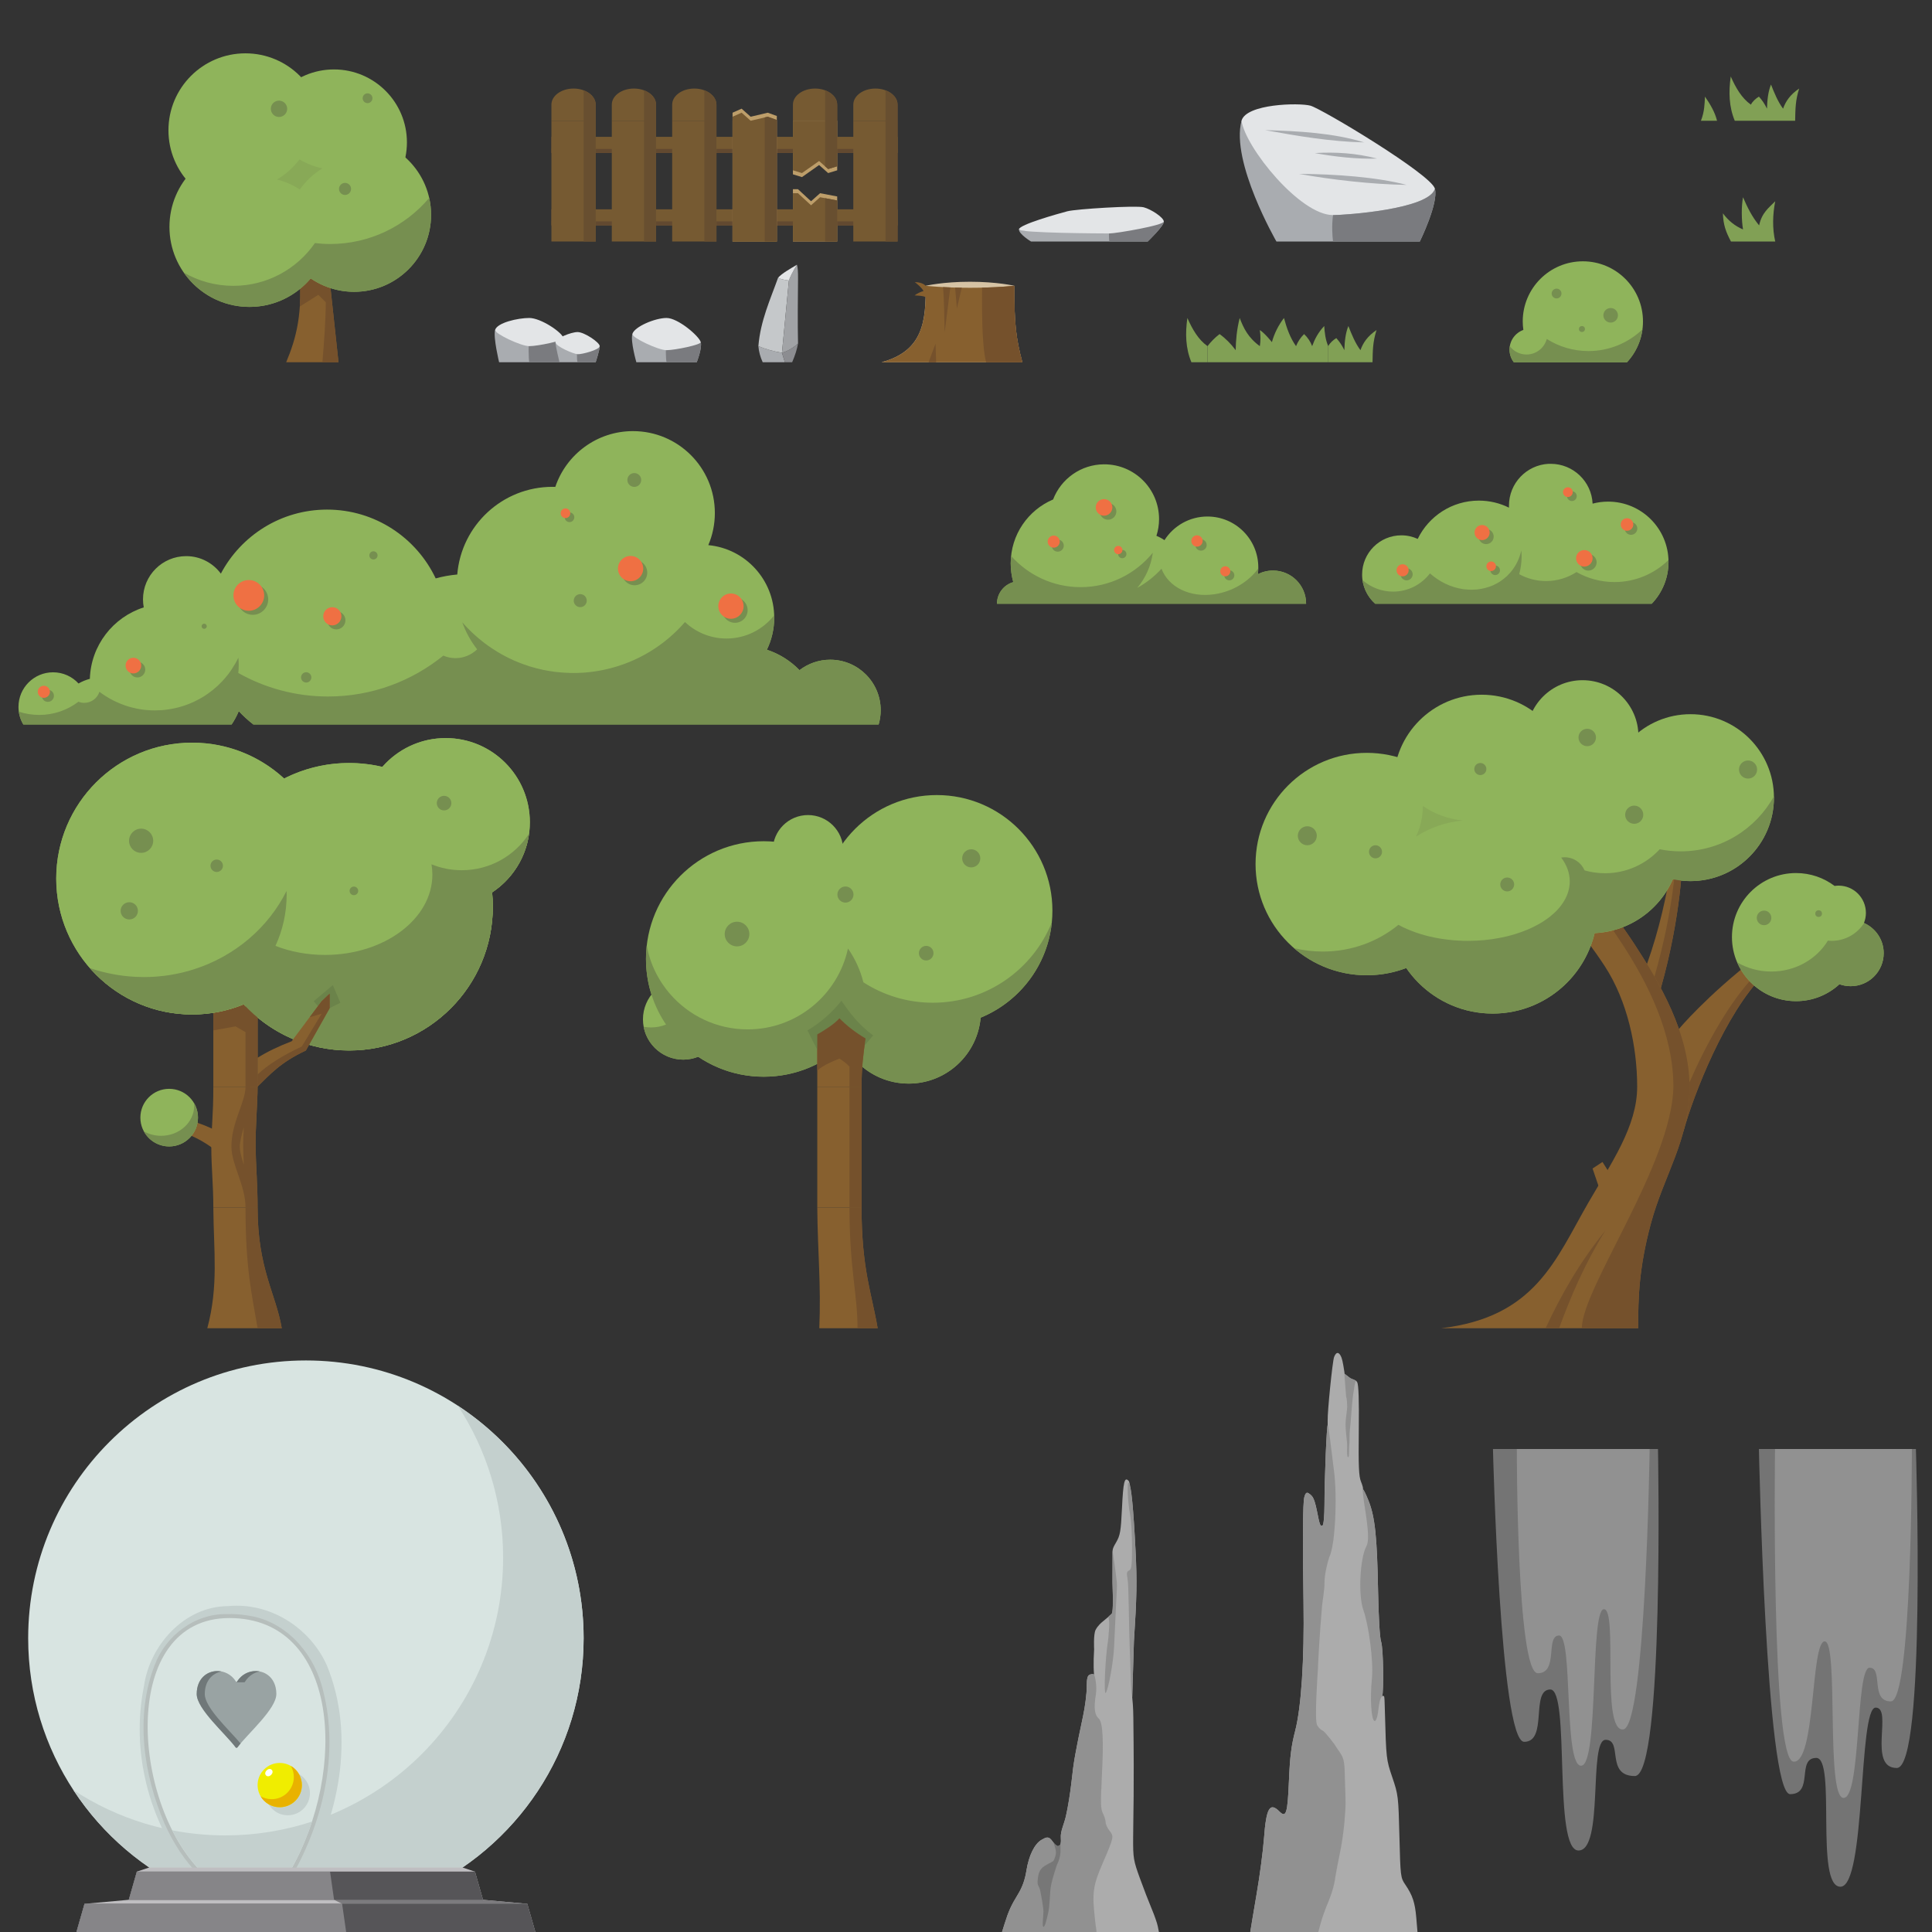<?xml version="1.0" encoding="UTF-8" standalone="no"?>
<svg
   width="960"
   height="960"
   id="svg2"
   version="1.1"
   inkscape:version="1.4 (e7c3feb1, 2024-10-09)"
   inkscape:export-filename="grass_doodads.png"
   inkscape:export-xdpi="102.4"
   inkscape:export-ydpi="102.4"
   sodipodi:docname="grass_doodads.svg"
   xml:space="preserve"
   xmlns:inkscape="http://www.inkscape.org/namespaces/inkscape"
   xmlns:sodipodi="http://sodipodi.sourceforge.net/DTD/sodipodi-0.dtd"
   xmlns:xlink="http://www.w3.org/1999/xlink"
   xmlns="http://www.w3.org/2000/svg"
   xmlns:svg="http://www.w3.org/2000/svg"
   xmlns:rdf="http://www.w3.org/1999/02/22-rdf-syntax-ns#"
   xmlns:cc="http://creativecommons.org/ns#"
   xmlns:dc="http://purl.org/dc/elements/1.1/"><rect width="100%" height="100%" fill="#333333" stroke="none"/><defs
     id="defs4"><inkscape:path-effect
       effect="bspline"
       id="path-effect2248"
       is_visible="true"
       lpeversion="1"
       weight="33.333"
       steps="2"
       helper_size="0"
       apply_no_weight="true"
       apply_with_weight="true"
       only_selected="false" /><inkscape:path-effect
       effect="bspline"
       id="path-effect2244"
       is_visible="true"
       lpeversion="1"
       weight="33.333"
       steps="2"
       helper_size="0"
       apply_no_weight="true"
       apply_with_weight="true"
       only_selected="false" /><linearGradient
       id="linearGradient4522"><stop
         style="stop-color:#e44c00;stop-opacity:1;"
         offset="0"
         id="stop4524" /><stop
         style="stop-color:#ff7600;stop-opacity:0;"
         offset="1"
         id="stop4526" /></linearGradient><linearGradient
       inkscape:collect="always"
       id="linearGradient4276"><stop
         style="stop-color:#0d1625;stop-opacity:1;"
         offset="0"
         id="stop4278" /><stop
         style="stop-color:#000000;stop-opacity:1"
         offset="1"
         id="stop4280" /></linearGradient><linearGradient
       inkscape:collect="always"
       id="linearGradient4031"><stop
         style="stop-color:#90c4fe;stop-opacity:1;"
         offset="0"
         id="stop4033" /><stop
         style="stop-color:#90c4fe;stop-opacity:0;"
         offset="1"
         id="stop4035" /></linearGradient><inkscape:path-effect
       is_visible="true"
       id="path-effect4031"
       effect="spiro" /><inkscape:path-effect
       effect="spiro"
       id="path-effect4009"
       is_visible="true" /><inkscape:path-effect
       effect="spiro"
       id="path-effect4006"
       is_visible="true" /><inkscape:path-effect
       effect="spiro"
       id="path-effect4003"
       is_visible="true" /><clipPath
       id="clipPath3383"
       clipPathUnits="userSpaceOnUse"><rect
         y="128"
         x="640"
         height="64"
         width="64"
         id="rect3385"
         style="fill:#768f50;fill-opacity:1;stroke:none" /></clipPath><clipPath
       id="clipPath3333"
       clipPathUnits="userSpaceOnUse"><rect
         y="192"
         x="128"
         height="192"
         width="384"
         id="rect3335"
         style="fill:#3465a4;fill-opacity:1;stroke:none" /></clipPath><inkscape:path-effect
       is_visible="true"
       id="path-effect3004"
       effect="spiro" /><inkscape:path-effect
       is_visible="true"
       id="path-effect3872"
       effect="spiro" /><inkscape:path-effect
       is_visible="true"
       id="path-effect3876"
       effect="spiro" /><clipPath
       id="clipPath3913"
       clipPathUnits="userSpaceOnUse"><rect
         y="172.648"
         x="630"
         height="64"
         width="88"
         id="rect3915"
         style="fill:#2e3436;fill-opacity:1;stroke:none" /></clipPath><inkscape:perspective
       sodipodi:type="inkscape:persp3d"
       inkscape:vp_x="0 : 0.5 : 1"
       inkscape:vp_y="0 : 1000 : 0"
       inkscape:vp_z="1 : 0.5 : 1"
       inkscape:persp3d-origin="0.5 : 0.33333333 : 1"
       id="perspective4074" /><inkscape:perspective
       sodipodi:type="inkscape:persp3d"
       inkscape:vp_x="0 : 0.5 : 1"
       inkscape:vp_y="0 : 1000 : 0"
       inkscape:vp_z="1 : 0.5 : 1"
       inkscape:persp3d-origin="0.5 : 0.33333333 : 1"
       id="perspective2854" /><inkscape:perspective
       sodipodi:type="inkscape:persp3d"
       inkscape:vp_x="0 : 0.5 : 1"
       inkscape:vp_y="0 : 1000 : 0"
       inkscape:vp_z="1 : 0.5 : 1"
       inkscape:persp3d-origin="0.5 : 0.33333333 : 1"
       id="perspective2838" /><inkscape:perspective
       sodipodi:type="inkscape:persp3d"
       inkscape:vp_x="0 : 0.5 : 1"
       inkscape:vp_y="0 : 1000 : 0"
       inkscape:vp_z="1 : 0.5 : 1"
       inkscape:persp3d-origin="0.5 : 0.33333333 : 1"
       id="perspective2824" /><inkscape:perspective
       id="perspective10"
       inkscape:persp3d-origin="372.04724 : 350.78739 : 1"
       inkscape:vp_z="744.09448 : 526.18109 : 1"
       inkscape:vp_y="0 : 1000 : 0"
       inkscape:vp_x="0 : 526.18109 : 1"
       sodipodi:type="inkscape:persp3d" /><inkscape:path-effect
       is_visible="true"
       id="path-effect3290"
       effect="spiro" /><inkscape:path-effect
       is_visible="true"
       id="path-effect3393"
       effect="spiro" /><inkscape:path-effect
       is_visible="true"
       id="path-effect4168"
       effect="spiro" /><inkscape:path-effect
       effect="spiro"
       id="path-effect4172"
       is_visible="true" /><inkscape:path-effect
       is_visible="true"
       id="path-effect4179"
       effect="spiro" /><inkscape:path-effect
       is_visible="true"
       id="path-effect4202"
       effect="spiro" /><inkscape:path-effect
       is_visible="true"
       id="path-effect4206"
       effect="spiro" /><inkscape:path-effect
       is_visible="true"
       id="path-effect4210"
       effect="spiro" /><inkscape:path-effect
       is_visible="true"
       id="path-effect4218"
       effect="spiro" /><inkscape:path-effect
       is_visible="true"
       id="path-effect4233"
       effect="spiro" /><inkscape:path-effect
       is_visible="true"
       id="path-effect4237"
       effect="spiro" /><inkscape:path-effect
       effect="spiro"
       id="path-effect4255"
       is_visible="true" /><inkscape:path-effect
       effect="spiro"
       id="path-effect4257"
       is_visible="true" /><inkscape:path-effect
       is_visible="true"
       id="path-effect4261"
       effect="spiro" /><inkscape:path-effect
       is_visible="true"
       id="path-effect4266"
       effect="spiro" /><inkscape:path-effect
       is_visible="true"
       id="path-effect4280"
       effect="spiro" /><inkscape:path-effect
       effect="spiro"
       id="path-effect4292"
       is_visible="true" /><inkscape:path-effect
       is_visible="true"
       id="path-effect4296"
       effect="spiro" /><inkscape:path-effect
       is_visible="true"
       id="path-effect4300"
       effect="spiro" /><inkscape:path-effect
       is_visible="true"
       id="path-effect4304"
       effect="spiro" /><inkscape:path-effect
       is_visible="true"
       id="path-effect4308"
       effect="spiro" /><inkscape:path-effect
       is_visible="true"
       id="path-effect4312"
       effect="spiro" /><inkscape:path-effect
       is_visible="true"
       id="path-effect4316"
       effect="spiro" /><inkscape:path-effect
       is_visible="true"
       id="path-effect4322"
       effect="spiro" /><inkscape:path-effect
       is_visible="true"
       id="path-effect4335"
       effect="spiro" /><linearGradient
       inkscape:collect="always"
       xlink:href="#linearGradient4031"
       id="linearGradient4037"
       x1="2310"
       y1="812.362"
       x2="2310"
       y2="272.362"
       gradientUnits="userSpaceOnUse"
       gradientTransform="translate(540,-120)" /><linearGradient
       inkscape:collect="always"
       xlink:href="#linearGradient4276"
       id="linearGradient4282"
       x1="2400"
       y1="1076.979"
       x2="2400"
       y2="752.362"
       gradientUnits="userSpaceOnUse"
       gradientTransform="translate(540,0)" /><linearGradient
       inkscape:collect="always"
       xlink:href="#linearGradient4522"
       id="linearGradient4528"
       x1="2474.183"
       y1="1352.362"
       x2="2474.183"
       y2="1892.362"
       gradientUnits="userSpaceOnUse"
       gradientTransform="translate(540,0)" /><clipPath
       clipPathUnits="userSpaceOnUse"
       id="clipPath4766"><path
         inkscape:connector-curvature="0"
         id="path4769"
         d="m 734.333,396.362 c -5.891,0 -10.667,4.776 -10.667,10.667 l 0,21.333 21.333,0 0,-21.333 c 0,-5.891 -4.776,-10.667 -10.667,-10.667 z"
         style="opacity:0.5;fill:#000000;fill-opacity:1;stroke:none" /></clipPath><clipPath
       clipPathUnits="userSpaceOnUse"
       id="clipPath4886"><rect
         style="fill:#ffffff;fill-opacity:1;stroke:none"
         id="rect4888"
         width="120"
         height="60"
         x="1080"
         y="992.362" /></clipPath><clipPath
       clipPathUnits="userSpaceOnUse"
       id="clipPath5205"><rect
         style="fill:#b3b3b3;fill-opacity:1;stroke:none"
         id="rect5207"
         width="60"
         height="60"
         x="1260"
         y="992.362" /></clipPath><clipPath
       clipPathUnits="userSpaceOnUse"
       id="clipPath5216"><rect
         style="fill:#1c7dd8;fill-opacity:1;stroke:none"
         id="rect5218"
         width="60"
         height="60"
         x="1260"
         y="1052.362" /></clipPath><clipPath
       clipPathUnits="userSpaceOnUse"
       id="clipPath5227"><rect
         style="fill:#1c7dd8;fill-opacity:1;stroke:none"
         id="rect5229"
         width="60"
         height="60"
         x="1260"
         y="1112.362" /></clipPath><clipPath
       clipPathUnits="userSpaceOnUse"
       id="clipPath5238"><rect
         style="fill:#1c7dd8;fill-opacity:1;stroke:none"
         id="rect5240"
         width="60"
         height="60"
         x="1260"
         y="1172.362" /></clipPath></defs><sodipodi:namedview
     id="base"
     pagecolor="#ffffff"
     bordercolor="#666666"
     borderopacity="1.0"
     inkscape:pageopacity="0.0"
     inkscape:pageshadow="2"
     inkscape:zoom="2"
     inkscape:cx="532.5"
     inkscape:cy="849"
     inkscape:document-units="px"
     inkscape:current-layer="g30"
     showgrid="true"
     borderlayer="true"
     inkscape:showpageshadow="false"
     objecttolerance="10"
     guidetolerance="10"
     gridtolerance="10"
     inkscape:window-width="1416"
     inkscape:window-height="1027"
     inkscape:window-x="205"
     inkscape:window-y="25"
     inkscape:window-maximized="0"
     showguides="true"
     inkscape:guide-bbox="true"
     inkscape:snap-bbox="true"
     inkscape:bbox-paths="false"
     inkscape:bbox-nodes="false"
     inkscape:object-paths="true"
     inkscape:object-nodes="true"
     inkscape:snap-bbox-edge-midpoints="true"
     inkscape:document-rotation="0"
     inkscape:pagecheckerboard="0"
     inkscape:deskcolor="#d1d1d1"><inkscape:grid
       type="xygrid"
       id="grid2985"
       empspacing="5"
       visible="false"
       enabled="true"
       snapvisiblegridlinesonly="true"
       spacingx="60"
       spacingy="60"
       originx="0"
       originy="0"
       dotted="false"
       units="px" /><inkscape:grid
       type="xygrid"
       id="grid2987"
       empspacing="5"
       visible="false"
       enabled="true"
       snapvisiblegridlinesonly="true"
       spacingx="2"
       spacingy="2"
       dotted="true"
       originx="0"
       originy="0"
       units="px" /><inkscape:grid
       type="xygrid"
       id="grid3916"
       empspacing="5"
       visible="false"
       enabled="false"
       snapvisiblegridlinesonly="true"
       spacingx="1"
       spacingy="1"
       dotted="true"
       originx="0"
       originy="0"
       units="px" /><inkscape:grid
       id="grid1"
       units="px"
       originx="0"
       originy="0"
       spacingx="60"
       spacingy="60"
       empcolor="#0099e5"
       empopacity="0.302"
       color="#0099e5"
       opacity="0.149"
       empspacing="5"
       enabled="true"
       visible="true" /></sodipodi:namedview><g
     id="g30"
     style="display:inline"><path
       id="path36"
       style="display:inline;fill:#acacac;fill-opacity:1"
       d="m 499.148,956.016 c 2.012,-6.433 3.226,-9.12 6.628,-14.676 2.227,-3.637 3.528,-7.257 4.241,-11.799 1.184,-7.547 4.071,-13.402 7.579,-15.37 2.229,-1.251 3.483,-1.976 5.301,0.668 3.025,4.399 4.598,2.872 4.227,-1.466 -0.287,-3.361 1.502,-6.593 2.497,-10.828 0.995,-4.235 2.277,-12.13 2.849,-17.544 1.002,-9.488 1.818,-14.11 5.706,-32.344 0.99,-4.641 1.805,-11.029 1.811,-14.197 0.01,-4.47 0.357,-5.891 1.553,-6.35 0.847,-0.325 1.796,-0.335 2.109,-0.022 0.313,0.313 1.594,5.521 0.866,10.014 -1.11,6.855 -0.59,10.004 1.484,11.899 2,1.828 2.465,10.842 1.498,28.687 -0.71,13.109 -0.625,16.131 0.513,18.333 0.75,1.45 1.363,3.444 1.363,4.432 0,0.987 0.873,2.905 1.94,4.261 2.275,2.893 2.255,2.986 -3.581,16.537 -4.608,10.701 -5.105,14.324 -3.693,26.953 L 544.801,960 H 521.352 497.902 Z M 621.25,960 c 0,0 1.586,-9.825 3.144,-18.814 1.557,-8.988 3.21,-21.473 3.673,-27.744 1.111,-15.052 2.874,-18.127 7.652,-13.348 3.369,3.369 4.072,1.094 4.754,-15.374 0.49,-11.821 1.169,-17.266 3.066,-24.563 3.051,-11.739 4.602,-35.457 4.167,-63.75 -0.496,-32.312 -0.304,-49.675 0.367,-52.328 0,0 0.452,-2.157 1.302,-2.328 0.85,-0.171 2.385,1.51 2.385,1.51 1.112,1.112 1.972,4.234 2.586,7.359 1.432,7.28 1.725,8.039 2.834,7.354 0.538,-0.333 0.945,-4.892 0.947,-10.606 0.004,-12.882 1.111,-39.69 1.618,-39.183 0.214,0.214 0.751,3.488 1.194,7.275 0.443,3.787 1.302,10.683 1.908,15.323 1.743,13.469 0.576,37.235 -2.331,42.926 -1.446,4.415 -2.392,9.444 -2.392,12.72 0.093,3.265 -0.99,9.189 -1.203,11.572 -1.191,13.323 -2.016,29.027 -2.05,31.323 -0.098,1.327 -1.792,25.491 -0.406,27.886 1.386,2.394 3.133,2.856 3.164,2.984 1.557,1.541 4.887,5.373 6.724,8.505 3.513,4.881 3.744,5.467 3.917,15.365 0.409,12.406 0.561,12.158 -0.259,21.562 -0.357,4.383 -1.424,11.555 -2.37,15.938 -0.946,4.383 -2.007,10.078 -2.356,12.656 -0.35,2.578 -1.806,7.43 -3.235,10.781 -1.43,3.352 -3.135,8.098 -3.79,10.547 L 655.069,960 h -16.753 z m 60.116,-111.797 c -0.281,-3.316 -0.137,-9.682 0.34,-14.297 0.81,-8.113 -1.453,-25.975 -4.321,-34.102 -2.555,-7.241 -1.626,-25.701 1.587,-31.523 1.271,-2.303 1.054,-7.625 -0.78,-19.097 -0.772,-4.832 -1.226,-8.963 -1.008,-9.181 0.218,-0.218 1.492,2.339 2.83,5.683 3.201,7.995 4.25,17.878 4.739,44.626 0.237,12.957 0.847,23.383 1.482,25.312 1.254,3.809 1.308,25.358 0.581,27.182 -1.174,1.041 -1.566,3.837 -1.925,6.802 -0.97,8.022 -3.009,7.21 -3.526,-1.406 z M 549.075,831.888 c 0.245,-5.593 0.834,-12.462 1.31,-15.263 0.435,-2.725 0.786,-7.659 0.791,-10.329 -0.058,-1.253 -0.439,-2.931 -0.395,-2.938 0,0 1.23,-1.217 1.508,-1.389 0.728,-0.45 0.877,-5.171 0.497,-15.758 l 0.035,-15.671 c 0,0 1.209,7.605 1.714,12.276 0.721,5.142 0.505,4.524 0.033,14.668 -0.336,7.219 -0.806,16.433 -0.975,20.646 -0.308,7.673 -2.864,21.642 -4.234,23.134 -0.401,0.437 -0.529,-3.782 -0.284,-9.375 z m 12.539,-5.951 c -0.913,-22.322 -0.63,-37.635 -1.386,-41.663 -0.484,-2.578 -0.292,-3.491 0.82,-3.918 1.197,-0.459 1.451,-2.503 1.451,-11.66 0,-6.107 -0.399,-13.128 -0.888,-15.603 -1.25,-6.338 -1.728,-17.334 -0.709,-16.314 1.161,1.161 2.27,12.359 3.353,33.846 0.76,15.089 0.618,22.947 -0.816,45 l -0.844,27.685 c -0.87,-4.463 -0.737,-11.38 -0.982,-17.372 z m 108.251,-101.875 c -0.83,-0.127 -0.318,-4.978 -0.511,-7.058 -0.192,-2.071 -0.775,-6.608 -0.756,-9.318 0.02,-2.935 0.844,-7.223 0.817,-8.726 C 669.337,694.676 668.885,694 668.885,694 L 668,682.552 l 2.842,2.178 c 0.558,0.427 3.21,1.151 2.838,1.465 -0.328,0.276 -0.954,4.143 -1.299,6.65 -0.299,2.169 -0.309,2.7 -0.685,6.522 -0.335,3.407 -0.413,6.812 -0.938,10.978 -0.309,2.454 -0.109,6.03 -0.251,7.03 -0.384,2.699 0.105,6.801 -0.641,6.688 z M 544.072,953.672 c -1.526,-12.637 -0.982,-16.733 3.642,-27.422 5.854,-13.532 5.878,-13.641 3.6,-16.537 -1.067,-1.356 -1.94,-3.274 -1.94,-4.261 0,-0.987 -0.614,-2.982 -1.363,-4.432 -1.139,-2.202 -1.182,-5.222 -0.513,-18.333 0.951,-18.643 0.644,-27.428 -2.445,-29.381 C 542.506,851.695 543.29,848.907 544,844 c 0.471,-3.253 0.506,-7.559 -0.032,-9.789 -0.605,-2.511 -0.721,-8.129 -0.305,-14.753 0,0 -0.4,-7.334 0.722,-9.554 1.122,-2.22 3.172,-3.845 3.172,-3.845 l 3.223,-2.701 0.343,2.15 c 0.188,1.182 -0.12,6.157 -0.685,11.056 -1.254,12.486 -1.36,23.824 -1.009,23.438 1.424,-1.541 3.849,-14.046 4.157,-21.871 0.166,-4.213 0.6,-13.356 0.964,-20.317 0.509,-9.73 0.33,-14.382 -0.775,-20.118 -1.43,-7.427 -1.427,-7.48 0.831,-11.332 1.983,-3.384 2.345,-5.473 2.879,-16.62 0.651,-13.566 1.264,-16.12 3.334,-13.894 0.415,0.446 0.757,2.757 0.757,2.757 0,0 -0.444,-1.464 -0.574,-1.702 -0.938,-1.214 -0.757,9.261 0.609,16.189 0.488,2.475 0.888,9.496 0.888,15.603 0,9.157 -0.254,11.201 -1.451,11.66 -1.113,0.427 -1.304,1.34 -0.82,3.918 0.722,3.85 1.054,18.212 1.451,41.195 C 562,844 563.009,842 563.153,853.594 c 0.467,37.72 -0.036,46.497 -0.1,59.531 -0.05,10.114 0.158,11.361 3.349,20.156 1.871,5.156 4.505,11.981 5.854,15.167 1.348,3.185 2.711,7.088 3.028,8.672 L 575.859,960 H 560.348 544.837 Z M 655.069,960 c -0.276,-0.115 3.616,-12.899 5.685,-16.875 1.123,-2.78 2.167,-6.528 2.535,-8.906 -0.018,-0.456 1.405,-8.333 2.352,-12.656 0.959,-4.38 2.013,-11.555 2.37,-15.938 0.741,-9.091 0.734,-8.451 0.259,-21.562 -0.345,-9.539 -0.467,-10.015 -3.917,-15.365 -1.958,-3.037 -4.984,-6.864 -6.724,-8.505 0,0 -1.63,-0.192 -3.164,-2.984 -1.534,-2.792 0.406,-27.886 0.406,-27.886 0.309,-21.253 0.744,-29.026 1.83,-32.68 0.783,-2.637 1.424,-7.234 1.424,-10.214 0,-3.277 0.946,-8.306 2.392,-12.72 1.95,-5.951 2.488,-9.816 2.913,-20.895 0.492,-12.832 0.206,-16.862 -2.661,-37.5 -0.396,-2.852 -1.067,-6.954 -1.067,-6.954 0,0 0.018,-2.082 0.006,-2.421 -0.155,-4.347 2.386,-29.513 3.194,-31.641 1.066,-2.806 2.557,-2.667 3.702,0.345 1.057,2.78 2.836,16.172 2.941,24.244 0.022,1.742 -0.497,3.826 -0.599,4.842 -0.082,-1.239 0.526,0.781 0.645,12.524 0.429,7.101 -0.084,6.946 0.562,2.417 0.07,-2.944 0.132,-8.418 0.632,-12.177 0.501,-3.759 0.802,-10.123 1.128,-14.218 0.488,-6.13 1.591,-6.998 2.457,-5.5 0.717,1.241 0.971,8.882 0.799,24.016 -0.202,17.772 0.02,22.848 1.115,25.47 0.753,1.801 1.174,3.469 0.936,3.707 -0.238,0.238 0.199,4.386 0.971,9.217 1.833,11.472 2.051,16.794 0.78,19.097 -3.213,5.822 -4.142,24.282 -1.587,31.523 2.868,8.127 5.131,25.989 4.321,34.102 -1.013,10.144 -0.327,21.094 1.322,21.094 0.837,0 1.466,-1.876 1.893,-5.646 0.351,-3.105 0.929,-6.467 2.004,-6.568 1.075,-0.101 0.966,-1.227 1.228,7.995 0.632,23.168 0.674,23.54 3.667,32.344 2.951,8.682 3.041,9.422 3.54,29.348 0.499,19.891 0.576,20.535 2.872,23.906 3.676,5.398 4.87,8.99 5.512,16.588 L 704.338,960 h -24.513 z" /><path
       style="display:inline;fill:#919191;fill-opacity:1"
       d="m 499.148,956.016 c 2.012,-6.433 3.226,-9.12 6.628,-14.676 2.227,-3.637 3.528,-7.257 4.241,-11.799 1.184,-7.547 4.071,-13.402 7.579,-15.37 2.229,-1.251 3.483,-1.976 5.301,0.668 3.025,4.399 4.598,2.872 4.227,-1.466 -0.287,-3.361 1.502,-6.593 2.497,-10.828 0.995,-4.235 2.277,-12.13 2.849,-17.544 1.002,-9.488 1.818,-14.11 5.706,-32.344 0.99,-4.641 1.805,-11.029 1.811,-14.197 0.01,-4.47 0.357,-5.891 1.553,-6.35 0.847,-0.325 1.796,-0.335 2.109,-0.022 0.313,0.313 1.594,5.521 0.866,10.014 -1.11,6.855 -0.59,10.004 1.484,11.899 2,1.828 2.465,10.842 1.498,28.687 -0.71,13.109 -0.625,16.131 0.513,18.333 0.75,1.45 1.363,3.444 1.363,4.432 0,0.987 0.873,2.905 1.94,4.261 2.275,2.893 2.255,2.986 -3.581,16.537 -4.608,10.701 -5.105,14.324 -3.693,26.953 L 544.801,960 H 521.352 497.902 Z M 621.25,960 c 0,0 1.586,-9.825 3.144,-18.814 1.557,-8.988 3.21,-21.473 3.673,-27.744 1.111,-15.052 2.874,-18.127 7.652,-13.348 3.369,3.369 4.072,1.094 4.754,-15.374 0.49,-11.821 1.169,-17.266 3.066,-24.563 3.051,-11.739 4.602,-35.457 4.167,-63.75 -0.496,-32.312 -0.304,-49.675 0.367,-52.328 0,0 0.452,-2.157 1.302,-2.328 0.85,-0.171 2.385,1.51 2.385,1.51 1.112,1.112 1.972,4.234 2.586,7.359 1.432,7.28 1.725,8.039 2.834,7.354 0.538,-0.333 0.945,-4.892 0.947,-10.606 0.004,-12.882 1.111,-39.69 1.618,-39.183 0.214,0.214 0.751,3.488 1.194,7.275 0.443,3.787 1.302,10.683 1.908,15.323 1.743,13.469 0.576,37.235 -2.331,42.926 -1.446,4.415 -2.392,9.444 -2.392,12.72 0.093,3.265 -0.99,9.189 -1.203,11.572 -1.191,13.323 -2.016,29.027 -2.05,31.323 -0.098,1.327 -1.792,25.491 -0.406,27.886 1.386,2.394 3.133,2.856 3.164,2.984 1.557,1.541 4.887,5.373 6.724,8.505 3.513,4.881 3.744,5.467 3.917,15.365 0.409,12.406 0.561,12.158 -0.259,21.562 -0.357,4.383 -1.424,11.555 -2.37,15.938 -0.946,4.383 -2.007,10.078 -2.356,12.656 -0.35,2.578 -1.806,7.43 -3.235,10.781 -1.43,3.352 -3.135,8.098 -3.79,10.547 L 655.069,960 h -16.753 z m 60.116,-111.797 c -0.281,-3.316 -0.137,-9.682 0.34,-14.297 0.81,-8.113 -1.453,-25.975 -4.321,-34.102 -2.555,-7.241 -1.626,-25.701 1.587,-31.523 1.271,-2.303 1.054,-7.625 -0.78,-19.097 -0.772,-4.832 -1.226,-8.963 -1.008,-9.181 0.218,-0.218 1.492,2.339 2.83,5.683 3.201,7.995 4.25,17.878 4.739,44.626 0.237,12.957 0.847,23.383 1.482,25.312 1.254,3.809 1.308,25.358 0.581,27.182 -1.174,1.041 -1.566,3.837 -1.925,6.802 -0.97,8.022 -3.009,7.21 -3.526,-1.406 z M 549.075,831.888 c 0.245,-5.593 0.834,-12.462 1.31,-15.263 0.435,-2.725 0.786,-7.659 0.791,-10.329 -0.058,-1.253 -0.439,-2.931 -0.395,-2.938 0,0 1.23,-1.217 1.508,-1.389 0.728,-0.45 0.877,-5.171 0.497,-15.758 l 0.035,-15.671 c 0,0 1.209,7.605 1.714,12.276 0.721,5.142 0.505,4.524 0.033,14.668 -0.336,7.219 -0.806,16.433 -0.975,20.646 -0.308,7.673 -2.864,21.642 -4.234,23.134 -0.401,0.437 -0.529,-3.782 -0.284,-9.375 z m 12.539,-5.951 c -0.913,-22.322 -0.63,-37.635 -1.386,-41.663 -0.484,-2.578 -0.292,-3.491 0.82,-3.918 1.197,-0.459 1.451,-2.503 1.451,-11.66 0,-6.107 -0.399,-13.128 -0.888,-15.603 -1.25,-6.338 -1.728,-17.334 -0.709,-16.314 1.161,1.161 2.27,12.359 3.353,33.846 0.76,15.089 0.618,22.947 -0.816,45 l -0.844,27.685 c -0.87,-4.463 -0.737,-11.38 -0.982,-17.372 z m 108.251,-101.875 c -0.83,-0.127 -0.318,-4.978 -0.511,-7.058 -0.192,-2.071 -0.775,-6.608 -0.756,-9.318 0.02,-2.935 0.844,-7.223 0.817,-8.726 C 669.337,694.676 668.885,694 668.885,694 L 668,682.552 l 2.842,2.178 c 0.558,0.427 3.21,1.151 2.838,1.465 -0.328,0.276 -0.954,4.143 -1.299,6.65 -0.299,2.169 -0.309,2.7 -0.685,6.522 -0.335,3.407 -0.413,6.812 -0.938,10.978 -0.309,2.454 -0.109,6.03 -0.251,7.03 -0.384,2.699 0.105,6.801 -0.641,6.688 z"
       id="path32"
       sodipodi:nodetypes="ssssssssscsssssssssscccscssssssszsssssscccsczccccsssscscccssssssscscscccssccsssssssssssscsssssscscssssss" /><path
       style="fill:#777777;fill-opacity:1;stroke-width:6.459;stroke-linecap:round;stroke-linejoin:round"
       d="m 523.561,915.738 c 0,0 1.262,3.515 1.138,5.03 -0.125,1.515 -0.895,3.278 -1.205,3.831 -0.311,0.554 -4.486,2.138 -5.902,3.791 -1.419,1.656 -1.769,3.371 -2.003,6.077 -0.234,2.706 0.796,2.541 1.319,5.105 0.522,2.564 1.575,8.334 1.575,10.328 -7.1e-4,1.993 -0.787,7.286 -0.029,7.526 0.758,0.239 1.799,-4.174 2.485,-7.427 0.686,-3.253 0.79,-10.279 1.125,-12.062 0.335,-1.784 0.491,-2.537 0.938,-4.25 0.447,-1.713 1.181,-3.889 1.812,-6 0.632,-2.111 1.417,-2.541 2.062,-6.469 0.153,-0.928 0.045,-4.705 0.045,-4.705 0,0 -0.953,0.788 -1.497,0.643 -0.544,-0.145 -1.862,-1.419 -1.862,-1.419 z"
       id="path34"
       sodipodi:nodetypes="czzszzzzzzzzzczc" /></g><g
     inkscape:label="Ebene 1"
     inkscape:groupmode="layer"
     id="layer1"
     transform="translate(0,-92.362)"
     style="display:inline"><path
       inkscape:connector-curvature="0"
       id="path4349"
       d="m 795.656,685.677 -4.32,-12.684 4.929,-3.258 3.948,6.261 z"
       style="fill:#87602f;fill-opacity:1;stroke:none" /><path
       style="fill:#d8e4e1;fill-opacity:1;stroke:none;stroke-width:1.092;stroke-linecap:round;stroke-linejoin:miter;stroke-miterlimit:4;stroke-dasharray:none;stroke-dashoffset:0;stroke-opacity:1"
       d="m 152,676 c -76.215,0 -138,61.785 -138,138 0,56.14 33.536,104.445 81.656,126 h 112.688 C 256.464,918.445 290,870.14 290,814 290,737.785 228.215,676 152,676 Z"
       transform="translate(0,92.362)"
       id="path4024" /><path
       style="fill:#c4d0ce;fill-opacity:1;stroke:none"
       d="m 113.25,890.438 c -21.668,0.121 -38.897,19.504 -41.719,39.812 -6.525,32.245 2.307,66.656 22.438,92.344 3.751,5.086 10.189,7.221 16.25,5.781 13.083,0 26.167,0 39.25,0 18.86,-31.999 27.425,-72.992 13,-108.375 -8.302,-18.742 -28.297,-31.613 -49.219,-29.562 z"
       id="path4402"
       inkscape:connector-curvature="0" /><path
       style="fill:#c4d0ce;fill-opacity:1;stroke:none;stroke-width:1.092;stroke-linecap:round;stroke-linejoin:miter;stroke-miterlimit:4;stroke-dasharray:none;stroke-dashoffset:0;stroke-opacity:1"
       d="m 227.5,698.5 c 14.213,21.698 22.5,47.625 22.5,75.5 0,76.215 -61.785,138 -138,138 -27.875,0 -53.802,-8.287 -75.5,-22.5 14.417,22.01 34.954,39.644 59.188,50.5 H 208.344 C 256.464,918.445 290,870.14 290,814 290,765.66 265.128,723.147 227.5,698.5 Z"
       transform="translate(0,92.362)"
       id="path4032" /><path
       style="fill:#b6bebc;fill-opacity:1;stroke:none"
       d="m 112.688,894.393 c -15.993,-0.278 -30.362,10.739 -35.844,25.375 -9.842,25.328 -5.525,54.441 4.938,78.781 4.267,9.473 9.924,18.457 17.375,25.813 15.333,0 30.667,0 46,0 16.059,-28.107 23.782,-63.107 14.625,-94.781 -4.925,-17.168 -18.761,-32.154 -37.031,-34.531 -3.317,-0.531 -6.691,-0.784 -10.062,-0.656 z"
       id="path4395"
       inkscape:connector-curvature="0" /><path
       sodipodi:nodetypes="cczc"
       inkscape:connector-curvature="0"
       id="path4079"
       d="m 100,1022.362 h 44 c 29.131,-50.457 24.385,-126 -30,-126 -54.385,0 -49.083,90.917 -14,126 z"
       style="fill:#d8e4e1;fill-opacity:1;stroke:none;stroke-opacity:1" /><path
       sodipodi:nodetypes="cccczc"
       inkscape:connector-curvature="0"
       id="path4254"
       d="m 460,234.362 c 0,16.935 -0.825,32.326 -22,38 h 70 c -3.288,-12.269 -4,-19.54 -4,-38 0,0 -8.511,-2 -22,-2 -13.489,0 -22,2 -22,2 z"
       style="fill:#d6c3a4;fill-opacity:1;stroke:none" /><path
       style="fill:#87602f;fill-opacity:1;stroke:none"
       d="m 142.2,272.362 h 26 l -5.25,-48.75 -14.5,0.5 c 2.461,23.932 -1.482,36.804 -6.25,48.25 z"
       id="path3935"
       inkscape:connector-curvature="0"
       sodipodi:nodetypes="ccccc" /><path
       style="fill:#75512c;fill-opacity:1;stroke:none"
       d="m 162.95,223.612 -14.5,0.5 c 0.819,7.963 0.925,14.694 0.531,20.562 l 9.188,-5.812 3.719,3.719 c -0.073,9.928 -0.875,19.854 -1.688,29.781 h 8 z m -19.312,45.125 c -0.469,1.225 -0.944,2.441 -1.438,3.625 0.492,-1.182 0.969,-2.402 1.438,-3.625 z"
       id="path3959"
       inkscape:connector-curvature="0" /><circle
       style="fill:#8fb45b;fill-opacity:1;stroke:none"
       id="path3147"
       cx="123.95"
       cy="205.112"
       r="39.75" /><circle
       id="path3917"
       style="fill:#8fb45b;fill-opacity:1;stroke:none"
       cx="175.95"
       cy="199.112"
       r="38.25" /><circle
       style="fill:#8fb45b;fill-opacity:1;stroke:none"
       id="path3919"
       cx="121.95"
       cy="157.112"
       r="38.25" /><circle
       id="path3921"
       style="fill:#8fb45b;fill-opacity:1;stroke:none"
       cx="165.95"
       cy="163.112"
       r="36.25" /><path
       sodipodi:nodetypes="ccccc"
       inkscape:connector-curvature="0"
       id="path3875"
       d="m 106,632.362 v -60 h 22 v 60 z"
       style="fill:#87602f;fill-opacity:1;stroke:none" /><path
       inkscape:connector-curvature="0"
       id="path4227"
       d="m 106,572.362 v 32 l 11,-2 7,4 v 26 h 4 v -60 z"
       style="fill:#75512c;fill-opacity:1;stroke:none"
       sodipodi:nodetypes="cccccccc" /><path
       style="color:#000000;font-style:normal;font-variant:normal;font-weight:normal;font-stretch:normal;font-size:medium;line-height:normal;font-family:Sans;-inkscape-font-specification:Sans;text-indent:0;text-align:start;text-decoration:none;text-decoration-line:none;letter-spacing:normal;word-spacing:normal;text-transform:none;writing-mode:lr-tb;direction:ltr;baseline-shift:baseline;text-anchor:start;display:inline;overflow:visible;visibility:visible;fill:#87602f;fill-opacity:1;stroke:none;stroke-width:1;marker:none;enable-background:accumulate"
       d="m 876.25,566.894 c -1.225,0.014 -2.593,0.476 -3.875,1.469 -24.594,19.05 -38.125,35.281 -38.125,35.281 -6.907,6.907 -12.75,20.879 -12.75,30.719 0,7.983 8.317,31.55 15.094,19.812 4.849,-17.62 20.571,-58.259 40.062,-77.75 5.595,-5.595 3.269,-9.574 -0.406,-9.531 z"
       id="path3834"
       inkscape:connector-curvature="0"
       sodipodi:nodetypes="sscscss" /><path
       style="fill:#87602f;fill-opacity:1;stroke:none"
       d="m 833.5,515.738 c -1.25,-0.073 -2.5,1.022 -2.5,3.625 -2.68,17.712 -6.594,35.125 -12.625,52 -1.538,5.74 5.043,18.869 6.875,12.031 10.29,-36.434 10.75,-64.281 10.75,-64.281 0,-2.061 -1.25,-3.302 -2.5,-3.375 z"
       id="path3839"
       inkscape:connector-curvature="0"
       sodipodi:nodetypes="sccccs" /><path
       style="color:#000000;font-style:normal;font-variant:normal;font-weight:normal;font-stretch:normal;font-size:medium;line-height:normal;font-family:Sans;-inkscape-font-specification:Sans;text-indent:0;text-align:start;text-decoration:none;text-decoration-line:none;letter-spacing:normal;word-spacing:normal;text-transform:none;writing-mode:lr-tb;direction:ltr;baseline-shift:baseline;text-anchor:start;display:inline;overflow:visible;visibility:visible;fill:#87602f;fill-opacity:1;stroke:none;stroke-width:1;marker:none;enable-background:accumulate"
       d="m 787.219,529.456 c -8.644,-8.644 -20.903,5.347 -12.438,13.812 0,0 11.25,11.773 22.594,29.156 11.343,17.383 16.125,40.139 16.125,59.938 0,19.798 -13.004,38.093 -24.281,57.625 C 772.924,718.211 763,746.877 716,752.363 h 98 c 0,-15.327 0.368,-29.839 6.281,-51.906 6.549,-24.44 19.219,-41.473 19.219,-68.094 0,-26.62 -14.968,-51.863 -27.375,-70.875 -12.407,-19.012 -24.906,-32.031 -24.906,-32.031 z"
       id="path3828"
       inkscape:connector-curvature="0"
       sodipodi:nodetypes="ccsssccsssc" /><path
       style="color:#000000;font-style:normal;font-variant:normal;font-weight:normal;font-stretch:normal;font-size:medium;line-height:normal;font-family:Sans;-inkscape-font-specification:Sans;text-indent:0;text-align:start;text-decoration:none;text-decoration-line:none;letter-spacing:normal;word-spacing:normal;text-transform:none;writing-mode:lr-tb;direction:ltr;baseline-shift:baseline;text-anchor:start;display:inline;overflow:visible;visibility:visible;fill:#75512c;fill-opacity:1;stroke:none;stroke-width:1;marker:none;enable-background:accumulate"
       d="m 781.281,526.738 c -0.76,-0.007 -1.498,0.105 -2.219,0.312 1.476,0.387 2.902,1.152 4.156,2.406 0,0 10.5,13.019 22.906,32.031 12.407,19.012 25.375,44.255 25.375,70.875 -0.672,38.431 -45.5,100.173 -45.5,120 h 28 c 0,-15.327 0.368,-29.839 6.281,-51.906 6.549,-24.44 19.219,-41.473 19.219,-68.094 0,-26.62 -14.968,-51.863 -27.375,-70.875 -12.407,-19.012 -24.906,-32.031 -24.906,-32.031 -1.891,-1.891 -3.955,-2.699 -5.938,-2.719 z"
       id="path3002"
       inkscape:connector-curvature="0" /><path
       style="fill:#75512c;fill-opacity:1;stroke:none"
       d="m 774.687,752.363 c 6.051,-16.392 13.02,-32.566 23.062,-48.625 -12.789,15.786 -22.094,32.084 -29.75,48.625 z"
       id="path3803"
       inkscape:connector-curvature="0"
       sodipodi:nodetypes="cccc" /><circle
       style="fill:#8fb45b;fill-opacity:1;stroke:none;stroke-width:0.95"
       id="path3846"
       cx="840"
       cy="488.705"
       r="41.466" /><circle
       id="path3848"
       style="fill:#8fb45b;fill-opacity:1;stroke:none;stroke-width:0.95"
       cx="741.712"
       cy="543.929"
       r="52.073" /><circle
       style="fill:#8fb45b;fill-opacity:1;stroke:none;stroke-width:0.95"
       id="path3850"
       cx="679.133"
       cy="521.704"
       r="55.255" /><circle
       id="path3852"
       style="fill:#8fb45b;fill-opacity:1;stroke:none;stroke-width:0.95"
       cx="736.236"
       cy="481.326"
       r="43.764" /><circle
       style="fill:#8fb45b;fill-opacity:1;stroke:none;stroke-width:0.95"
       id="path3854"
       cx="786.361"
       cy="458.113"
       r="27.764" /><circle
       style="fill:#8fb45b;fill-opacity:1;stroke:none;stroke-width:0.95"
       id="path2995"
       cx="790.236"
       cy="511.326"
       r="44.764" /><circle
       style="fill:#8fb45b;fill-opacity:1;stroke:none"
       id="path3881"
       transform="translate(-3.879,92.175)"
       cx="99.348"
       cy="436.741"
       r="67.529" /><circle
       transform="translate(74.121,106.175)"
       id="path3883"
       style="fill:#8fb45b;fill-opacity:1;stroke:none"
       cx="99.348"
       cy="436.741"
       r="71.418" /><circle
       style="fill:#8fb45b;fill-opacity:1;stroke:none"
       id="path3885"
       transform="translate(122.121,64.175)"
       cx="99.348"
       cy="436.741"
       r="41.812" /><path
       style="fill:#8fb45b;fill-opacity:1;stroke:none"
       d="m 221.469,459.112 c -12.561,0 -23.804,5.544 -31.469,14.312 -5.307,-1.258 -10.84,-1.938 -16.531,-1.938 -11.619,0 -22.585,2.796 -32.281,7.719 -12.027,-11.067 -28.086,-17.812 -45.719,-17.812 -37.295,0 -67.531,30.236 -67.531,67.531 0,37.295 30.236,67.531 67.531,67.531 9.061,0 17.699,-1.794 25.594,-5.031 13.045,14.082 31.697,22.906 52.406,22.906 39.443,0 71.406,-31.963 71.406,-71.406 0,-2.412 -0.11,-4.805 -0.344,-7.156 11.292,-7.486 18.75,-20.28 18.75,-34.844 0,-23.092 -18.72,-41.812 -41.812,-41.812 z"
       id="path3089"
       inkscape:connector-curvature="0" /><path
       style="fill:#75512c;fill-opacity:1;stroke:none"
       d="m 122,572.362 v 60 h 6 v -60 z"
       id="path3844"
       inkscape:connector-curvature="0"
       sodipodi:nodetypes="ccccc" /><path
       style="fill:#87602f;fill-opacity:1;stroke:none"
       d="m 109.125,655.112 c -6,-3.291 -12,-5.458 -18,-6.75 l -2.125,6.125 c 8.385,2.591 14.731,6.54 20.125,11.125 z"
       id="path3877"
       inkscape:connector-curvature="0"
       sodipodi:nodetypes="ccccc" /><path
       style="color:#000000;font-style:normal;font-variant:normal;font-weight:normal;font-stretch:normal;font-size:medium;line-height:normal;font-family:Sans;-inkscape-font-specification:Sans;text-indent:0;text-align:start;text-decoration:none;text-decoration-line:none;letter-spacing:normal;word-spacing:normal;text-transform:none;writing-mode:lr-tb;direction:ltr;baseline-shift:baseline;text-anchor:start;display:inline;overflow:visible;visibility:visible;fill:#75512c;fill-opacity:1;stroke:none;stroke-width:1;marker:none;enable-background:accumulate"
       d="m 876.25,566.894 c -0.652,0.008 -1.333,0.164 -2.031,0.438 2.306,1.171 2.92,4.612 -1.562,9.094 -12.942,12.942 -25.087,35.184 -33.219,53.844 0.02,0.697 0.062,1.395 0.062,2.094 0,7.983 -1.134,15.095 -2.906,21.812 4.849,-17.62 20.571,-58.259 40.062,-77.75 5.595,-5.595 3.269,-9.574 -0.406,-9.531 z"
       id="path3007"
       inkscape:connector-curvature="0" /><path
       style="fill:#75512c;fill-opacity:1;stroke:none"
       d="m 833.5,515.738 c -0.636,-0.037 -1.279,0.231 -1.75,0.844 0.622,0.586 1.064,1.537 1.031,2.781 0,0 -1.05,24.924 -10.688,58.25 1.076,1.887 2.119,3.825 3.156,5.781 10.29,-36.434 10.75,-64.281 10.75,-64.281 0,-2.061 -1.25,-3.302 -2.5,-3.375 z"
       id="path3016"
       inkscape:connector-curvature="0" /><path
       style="fill:#768f50;fill-opacity:1;stroke:none"
       d="m 881.438,488.05 c -8.998,16.298 -26.342,27.344 -46.281,27.344 -3.583,0 -7.086,-0.352 -10.469,-1.031 -6.75,7.305 -16.426,11.906 -27.156,11.906 -3.52,0 -6.931,-0.487 -10.156,-1.406 -1.646,-3.85 -5.455,-6.531 -9.906,-6.531 -0.585,0 -1.159,0.067 -1.719,0.156 2.733,3.63 4.25,7.625 4.25,11.844 0,3.346 -0.961,6.564 -2.719,9.562 -0.019,0.033 -0.043,0.061 -0.062,0.094 -0.199,0.336 -0.406,0.67 -0.625,1 -0.472,0.713 -0.969,1.409 -1.531,2.094 -0.121,0.147 -0.25,0.291 -0.375,0.438 -0.165,0.192 -0.329,0.373 -0.5,0.562 -0.305,0.338 -0.611,0.67 -0.938,1 -0.324,0.327 -0.656,0.65 -1,0.969 -0.152,0.141 -0.313,0.267 -0.469,0.406 -0.552,0.493 -1.119,0.997 -1.719,1.469 -0.04,0.032 -0.084,0.062 -0.125,0.094 -0.345,0.269 -0.702,0.519 -1.062,0.781 -0.073,0.053 -0.145,0.103 -0.219,0.156 -0.335,0.24 -0.684,0.485 -1.031,0.719 -0.062,0.042 -0.125,0.084 -0.188,0.125 -0.362,0.241 -0.719,0.485 -1.094,0.719 -0.384,0.24 -0.758,0.455 -1.156,0.688 -0.065,0.038 -0.122,0.087 -0.188,0.125 -0.152,0.087 -0.315,0.164 -0.469,0.25 -0.768,0.432 -1.561,0.846 -2.375,1.25 -0.98,0.487 -1.989,0.964 -3.031,1.406 -0.123,0.052 -0.251,0.105 -0.375,0.156 -0.929,0.387 -1.87,0.744 -2.844,1.094 -1.101,0.396 -2.22,0.778 -3.375,1.125 -0.145,0.043 -0.292,0.082 -0.438,0.125 -0.98,0.287 -1.985,0.562 -3,0.812 -0.042,0.01 -0.083,0.021 -0.125,0.031 -0.042,0.01 -0.083,0.021 -0.125,0.031 -1.159,0.282 -2.33,0.518 -3.531,0.75 -1.07,0.207 -2.15,0.397 -3.25,0.562 -0.189,0.029 -0.372,0.067 -0.562,0.094 -0.246,0.035 -0.502,0.061 -0.75,0.094 -0.816,0.109 -1.638,0.195 -2.469,0.281 -0.241,0.025 -0.476,0.071 -0.719,0.094 -0.148,0.014 -0.29,0.018 -0.438,0.031 -1.186,0.106 -2.382,0.193 -3.594,0.25 -0.144,0.007 -0.293,-0.006 -0.438,0 -1.219,0.051 -2.446,0.094 -3.688,0.094 -0.842,0 -1.669,-0.008 -2.5,-0.031 -0.032,-9e-4 -0.062,9.3e-4 -0.094,0 -0.116,-0.003 -0.228,-0.027 -0.344,-0.031 -0.749,-0.025 -1.479,-0.05 -2.219,-0.094 -0.745,-0.044 -1.484,-0.093 -2.219,-0.156 -0.802,-0.069 -1.586,-0.16 -2.375,-0.25 -0.484,-0.055 -0.959,-0.124 -1.438,-0.188 -0.481,-0.064 -0.962,-0.116 -1.438,-0.188 -0.598,-0.09 -1.192,-0.179 -1.781,-0.281 -0.77,-0.133 -1.527,-0.283 -2.281,-0.438 -0.714,-0.146 -1.426,-0.305 -2.125,-0.469 -0.029,-0.007 -0.064,0.007 -0.094,0 -1.453,-0.342 -2.868,-0.74 -4.25,-1.156 -0.314,-0.095 -0.628,-0.183 -0.938,-0.281 -0.284,-0.09 -0.563,-0.188 -0.844,-0.281 -0.166,-0.055 -0.335,-0.1 -0.5,-0.156 -0.26,-0.089 -0.524,-0.19 -0.781,-0.281 -0.995,-0.353 -1.958,-0.734 -2.906,-1.125 -0.378,-0.156 -0.755,-0.307 -1.125,-0.469 -0.252,-0.11 -0.502,-0.231 -0.75,-0.344 -0.398,-0.181 -0.799,-0.344 -1.188,-0.531 -0.215,-0.104 -0.413,-0.207 -0.625,-0.312 -0.589,-0.293 -1.153,-0.598 -1.719,-0.906 -10.061,8.258 -23.198,13.281 -37.594,13.281 -4.931,0 -9.715,-0.583 -14.281,-1.688 9.687,8.38 22.31,13.469 36.125,13.469 6.911,0 13.527,-1.276 19.625,-3.594 9.385,13.673 25.132,22.625 42.969,22.625 24.599,0 45.207,-17.037 50.656,-39.969 17.426,-0.823 32.234,-11.601 38.875,-26.781 2.824,0.607 5.744,0.938 8.75,0.938 22.901,0 41.469,-18.568 41.469,-41.469 0,-0.221 -0.028,-0.436 -0.031,-0.656 z"
       id="path3805"
       inkscape:connector-curvature="0" /><path
       style="fill:#87602f;fill-opacity:1;stroke:none"
       d="m 106,692.362 c 0,-11.49 -1.012,-20.036 -1,-30 0.012,-9.92 1,-15.175 1,-30 h 22 c 0,7.656 -1.137,21.01 -1,30 0.136,8.903 1,19.134 1,30 z"
       id="path3815"
       inkscape:connector-curvature="0"
       sodipodi:nodetypes="csccscc" /><path
       sodipodi:nodetypes="ccccc"
       inkscape:connector-curvature="0"
       id="path3817"
       d="m 103,752.362 c 5.661,-21.126 3.17,-38.205 3,-60 h 22 c 0,30.574 9.11,42.871 12,60 z"
       style="fill:#87602f;fill-opacity:1;stroke:none" /><path
       style="fill:#87602f;fill-opacity:1;stroke:none"
       d="m 407.101,752.362 c 0.926,-21.71 -0.83,-38.205 -1,-60 h 22 c 0,30.574 5.11,42.871 8,60 z"
       id="path3825"
       inkscape:connector-curvature="0"
       sodipodi:nodetypes="ccccc" /><path
       style="fill:#81a055;fill-opacity:1;stroke:none"
       d="m 866.1,190.362 c -0.853,4.545 -0.797,11.219 0,16 -4.06,-1.698 -7.354,-4.417 -10,-8 0.193,5.79 1.451,9.153 4,14 h 6 8 8 c -1.466,-6.54 -1.304,-13.225 0,-20 -3.119,3.208 -6.67,5.661 -8,12 -3.511,-4.244 -5.89,-9.055 -8,-14 z"
       id="path3849"
       inkscape:connector-curvature="0"
       sodipodi:nodetypes="cccccccccc" /><path
       style="fill:#a9acb0;fill-opacity:1;stroke:none"
       d="m 616.903,152.362 c -5.481,20.454 17.344,60 17.344,60 h 71.25 c 0,0 9.409,-19.126 7.5,-26.25 z"
       id="rect3029"
       inkscape:connector-curvature="0"
       sodipodi:nodetypes="ccccc" /><path
       sodipodi:nodetypes="csczc"
       inkscape:connector-curvature="0"
       id="path3802"
       d="m 616.903,152.362 c 2.019,13.423 29.065,46.875 45.469,46.875 5.981,0 47.875,-2.86 50.625,-13.125 -1.909,-7.124 -56.271,-39.748 -61.875,-41.25 -5.604,-1.502 -31.953,-0.954 -34.219,7.5 z"
       style="fill:#e3e5e7;fill-opacity:1;stroke:none" /><path
       style="fill:#7a7b7f;fill-opacity:1;stroke:none"
       d="m 662.371,212.362 h 43.125 c 0,0 9.409,-19.126 7.5,-26.25 -2.75,10.265 -44.644,13.125 -50.625,13.125 -0.709,5.517 -0.327,10.248 0,13.125 z"
       id="path3812"
       inkscape:connector-curvature="0"
       sodipodi:nodetypes="ccccc" /><path
       style="fill:none;stroke:none"
       d="m -12,632.362 v -60 h 22 v 60 z"
       id="path3847"
       inkscape:connector-curvature="0"
       sodipodi:nodetypes="ccccc" /><path
       style="fill:#81a055;fill-opacity:1;stroke:none"
       d="m 860,130.362 c -1.097,7.645 -0.898,15.06 2,22 h 8 22 c 0.124,-6 0.102,-10 2,-16 -4.42,2.964 -6.738,6.371 -8,10 -2.641,-3.573 -4.339,-7.774 -6,-12 -1.46,3.603 -1.861,7.736 -2,12 -1.094,-2.299 -2.434,-4.291 -4,-6 -1.67,1.048 -3.093,2.306 -4,4 -4.592,-3.268 -7.511,-8.395 -10,-14 z m -12.812,10 c -0.205,3.723 -0.192,7.315 -2,12 h 8 c -1.031,-4.194 -3.312,-8.138 -6,-12 z"
       id="path3037"
       inkscape:connector-curvature="0" /><path
       style="fill:#75512c;fill-opacity:1;stroke:none"
       d="m 122,692.362 c 0,30.574 3.11,42.871 6,60 h 12 c -2.89,-17.129 -12,-29.426 -12,-60 z"
       id="path3859"
       inkscape:connector-curvature="0"
       sodipodi:nodetypes="ccccc" /><path
       style="fill:#75512c;fill-opacity:1;stroke:none"
       d="m 122,632.362 c 0,7.656 -7.183,18.006 -7,30 0.136,8.903 7,19.134 7,30 h 6 c 0,-10.866 -0.864,-21.097 -1,-30 -0.137,-8.99 1,-22.344 1,-30 z m -0.875,20.156 c -0.132,3.413 -0.326,6.966 -0.281,9.906 0.042,2.761 0.182,5.782 0.312,8.719 -1.075,-3.335 -1.963,-6.424 -2,-8.844 -0.037,-2.425 0.866,-6.006 1.969,-9.781 z"
       id="path3863"
       inkscape:connector-curvature="0"
       sodipodi:nodetypes="csccsccccccc" /><circle
       style="fill:#8fb45b;fill-opacity:1;stroke:none"
       id="path3879"
       transform="translate(1.125,111.143)"
       cx="82.937"
       cy="536.563"
       r="14.312" /><path
       style="fill:#768f50;fill-opacity:1;stroke:none"
       d="m 220.656,487.8 c -2.001,0 -3.625,1.624 -3.625,3.625 0,2.001 1.624,3.625 3.625,3.625 2.001,0 3.625,-1.624 3.625,-3.625 0,-2.001 -1.624,-3.625 -3.625,-3.625 z M 70.125,504.112 c -3.319,0 -6,2.712 -6,6.031 0,3.319 2.681,6 6,6 3.319,0 6,-2.681 6,-6 0,-3.319 -2.681,-6.031 -6,-6.031 z m 37.562,15.344 c -1.709,0 -3.094,1.385 -3.094,3.094 0,1.709 1.385,3.094 3.094,3.094 1.709,0 3.094,-1.385 3.094,-3.094 0,-1.709 -1.385,-3.094 -3.094,-3.094 z m 68.156,13.438 c -1.183,0 -2.125,0.942 -2.125,2.125 0,1.183 0.942,2.156 2.125,2.156 1.183,0 2.156,-0.973 2.156,-2.156 0,-1.183 -0.973,-2.125 -2.156,-2.125 z M 64.25,540.675 c -2.372,0 -4.312,1.909 -4.312,4.281 0,2.372 1.941,4.281 4.312,4.281 2.372,0 4.281,-1.909 4.281,-4.281 0,-2.372 -1.909,-4.281 -4.281,-4.281 z"
       id="path3904"
       inkscape:connector-curvature="0" /><path
       style="fill:#768f50;fill-opacity:1;stroke:none"
       d="m 96.438,640.518 c 0.034,0.394 0.062,0.786 0.062,1.188 0,8.295 -7.361,15.031 -16.438,15.031 -3.151,0 -6.093,-0.814 -8.594,-2.219 2.424,4.462 7.159,7.5 12.594,7.5 7.905,0 14.312,-6.408 14.312,-14.312 0,-2.625 -0.704,-5.073 -1.938,-7.188 z"
       id="path3915"
       inkscape:connector-curvature="0" /><path
       style="fill:#768f50;fill-opacity:1;stroke:none"
       d="m 262.906,506.581 c -7.1,10.946 -19.413,18.188 -33.438,18.188 -5.335,0 -10.412,-1.036 -15.062,-2.938 0.283,1.666 0.438,3.37 0.438,5.094 0,22.062 -23.893,39.938 -53.375,39.938 -8.874,0 -17.232,-1.627 -24.594,-4.5 3.566,-7.741 5.562,-16.356 5.562,-25.438 0,-0.62 -0.044,-1.228 -0.062,-1.844 -9.08,18.226 -25.627,32.373 -45.875,38.875 -0.072,0.023 -0.146,0.04 -0.219,0.062 -0.912,0.29 -1.824,0.585 -2.75,0.844 -0.33,0.092 -0.668,0.162 -1,0.25 -0.675,0.179 -1.349,0.369 -2.031,0.531 -1.016,0.242 -2.032,0.452 -3.062,0.656 -0.02,0.004 -0.042,-0.004 -0.062,0 -1.011,0.2 -2.037,0.401 -3.062,0.562 -0.88,0.138 -1.766,0.265 -2.656,0.375 -0.167,0.021 -0.333,0.043 -0.5,0.062 -0.155,0.018 -0.313,0.014 -0.469,0.031 -0.694,0.078 -1.394,0.159 -2.094,0.219 -0.687,0.059 -1.37,0.114 -2.062,0.156 -0.345,0.021 -0.685,0.046 -1.031,0.062 -0.114,0.006 -0.23,-0.005 -0.344,0 -0.137,0.006 -0.269,0.026 -0.406,0.031 -1.091,0.043 -2.179,0.062 -3.281,0.062 -1.336,0 -2.649,-0.031 -3.969,-0.094 -0.021,-9.9e-4 -0.042,10e-4 -0.062,0 -0.105,-0.005 -0.208,-0.026 -0.312,-0.031 -1.048,-0.054 -2.089,-0.126 -3.125,-0.219 -0.873,-0.079 -1.729,-0.175 -2.594,-0.281 -0.115,-0.014 -0.229,-0.017 -0.344,-0.031 -0.042,-0.005 -0.083,-0.026 -0.125,-0.031 -0.881,-0.113 -1.754,-0.234 -2.625,-0.375 -0.821,-0.131 -1.625,-0.282 -2.438,-0.438 -0.104,-0.02 -0.209,-0.042 -0.312,-0.062 -0.809,-0.158 -1.607,-0.318 -2.406,-0.5 -0.7,-0.16 -1.401,-0.322 -2.094,-0.5 -0.083,-0.021 -0.167,-0.041 -0.25,-0.062 -2.085,-0.54 -4.145,-1.147 -6.156,-1.844 12.378,14.13 30.552,23.062 50.812,23.062 9.061,0 17.699,-1.794 25.594,-5.031 13.045,14.082 31.697,22.906 52.406,22.906 39.443,0 71.406,-31.963 71.406,-71.406 0,-2.412 -0.11,-4.805 -0.344,-7.156 9.805,-6.5 16.724,-17.001 18.375,-29.188 z"
       id="path3887"
       inkscape:connector-curvature="0" /><path
       style="fill:#768f50;fill-opacity:1;stroke:none"
       d="m 788.688,454.488 c -2.392,0 -4.344,1.921 -4.344,4.312 0,2.392 1.952,4.344 4.344,4.344 2.392,0 4.344,-1.952 4.344,-4.344 0,-2.392 -1.952,-4.312 -4.344,-4.312 z m 79.906,15.75 c -2.49,0 -4.5,2.01 -4.5,4.5 0,2.49 2.01,4.5 4.5,4.5 2.49,0 4.5,-2.01 4.5,-4.5 0,-2.49 -2.01,-4.5 -4.5,-4.5 z m -133.031,1.25 c -1.66,0 -3,1.34 -3,3 0,1.66 1.34,3 3,3 1.66,0 3,-1.34 3,-3 0,-1.66 -1.34,-3 -3,-3 z m 76.469,21.188 c -2.49,0 -4.5,2.042 -4.5,4.531 0,2.49 2.01,4.5 4.5,4.5 2.49,0 4.5,-2.01 4.5,-4.5 0,-2.49 -2.01,-4.531 -4.5,-4.531 z m -162.438,10.25 c -2.602,0 -4.719,2.117 -4.719,4.719 0,2.602 2.117,4.719 4.719,4.719 2.602,0 4.719,-2.117 4.719,-4.719 0,-2.602 -2.117,-4.719 -4.719,-4.719 z m 33.875,9.438 c -1.792,0 -3.219,1.458 -3.219,3.25 0,1.792 1.427,3.25 3.219,3.25 1.792,0 3.25,-1.458 3.25,-3.25 0,-1.792 -1.458,-3.25 -3.25,-3.25 z m 65.438,16.031 c -1.904,0 -3.438,1.534 -3.438,3.438 0,1.904 1.534,3.469 3.438,3.469 1.904,0 3.469,-1.565 3.469,-3.469 0,-1.904 -1.565,-3.438 -3.469,-3.438 z"
       id="path3096"
       inkscape:connector-curvature="0" /><path
       style="fill:#6b834a;fill-opacity:1;stroke:none"
       d="m 160.312,595.05 -4.438,-5.188 9.5,-8 3.75,8.75 z"
       id="path3843"
       inkscape:connector-curvature="0"
       sodipodi:nodetypes="ccccc" /><path
       style="fill:#87602f;fill-opacity:1;stroke:none"
       d="m 163.812,586.081 -4.062,3.875 -14.844,19.812 c -6.681,2.553 -12.283,5.291 -16.906,8.188 v 10.219 c 0,1.245 -0.044,2.685 -0.094,4.188 6.19,-5.999 11.217,-12.001 24.062,-18 l 11.844,-21.031 v -7.25 z"
       id="path3894"
       inkscape:connector-curvature="0" /><path
       style="fill:#75512c;fill-opacity:1;stroke:none"
       d="m 163.812,586.081 -4.062,3.875 -5.875,7.844 5.938,-1.719 -9.844,16.281 c -9.494,4.434 -17.106,9.226 -21.969,13.906 v 1.906 c 0,1.245 -0.044,2.685 -0.094,4.188 6.19,-5.999 11.217,-12.001 24.062,-18 l 11.844,-21.031 v -7.25 z"
       id="path3845"
       inkscape:connector-curvature="0" /><path
       style="fill:#8fb45b;fill-opacity:1;stroke:none"
       d="m 892.438,526.175 c -17.579,0 -31.844,14.233 -31.844,31.812 0,17.579 14.264,31.844 31.844,31.844 8.312,0 15.898,-3.186 21.562,-8.406 1.741,0.629 3.636,0.969 5.594,0.969 9.062,0 16.406,-7.344 16.406,-16.406 0,-6.707 -4.047,-12.456 -9.812,-15 0.618,-1.552 0.969,-3.231 0.969,-5 0,-7.5 -6.062,-13.562 -13.562,-13.562 -0.676,0 -1.35,0.061 -2,0.156 -5.332,-4.028 -11.959,-6.406 -19.156,-6.406 z"
       id="path2997"
       inkscape:connector-curvature="0" /><circle
       style="fill:#768f50;fill-opacity:1;stroke:none"
       id="path3878"
       cx="876.547"
       cy="548.461"
       r="3.624" /><circle
       style="fill:#768f50;fill-opacity:1;stroke:none"
       id="path3880"
       cx="903.664"
       cy="546.324"
       r="1.664" /><path
       style="fill:#768f50;fill-opacity:1;stroke:none"
       d="m 926.25,551.019 c -3.39,5.313 -9.324,8.844 -16.094,8.844 -0.628,0 -1.262,-0.066 -1.875,-0.125 -5.571,9.171 -16.069,15.375 -28.125,15.375 -6.228,0 -12.031,-1.671 -16.969,-4.531 4.881,11.326 16.14,19.25 29.25,19.25 8.312,0 15.893,-3.189 21.562,-8.406 1.741,0.629 3.636,0.969 5.594,0.969 9.062,0 16.406,-7.344 16.406,-16.406 0,-6.683 -4.018,-12.41 -9.75,-14.969 z"
       id="path3876"
       inkscape:connector-curvature="0" /><circle
       style="fill:#8fb45b;fill-opacity:1;stroke:none"
       id="path3992"
       cx="379.494"
       cy="568.868"
       r="58.506" /><circle
       id="path3994"
       style="fill:#8fb45b;fill-opacity:1;stroke:none"
       cx="401.494"
       cy="514.868"
       r="17.511" /><circle
       style="fill:#8fb45b;fill-opacity:1;stroke:none"
       id="path4002"
       cx="465.495"
       cy="544.868"
       r="57.445" /><circle
       id="path4004"
       style="fill:#8fb45b;fill-opacity:1;stroke:none"
       cx="451.494"
       cy="594.868"
       r="35.92" /><circle
       style="fill:#8fb45b;fill-opacity:1;stroke:none"
       id="path4006"
       cx="339.494"
       cy="598.868"
       r="20.01" /><path
       style="fill:#768f50;fill-opacity:1;stroke:none"
       d="m 522.663,550.643 c -9.428,23.424 -32.356,39.969 -59.156,39.969 -12.715,0 -24.55,-3.747 -34.5,-10.156 -1.526,-6.109 -4.149,-11.769 -7.656,-16.781 -4.96,22.976 -25.384,40.188 -49.844,40.188 -15.449,0 -29.303,-6.869 -38.656,-17.719 -0.243,-0.282 -0.481,-0.557 -0.719,-0.844 -0.067,-0.081 -0.121,-0.168 -0.188,-0.25 -0.443,-0.541 -0.89,-1.093 -1.312,-1.656 -0.005,-0.007 0.005,-0.025 0,-0.031 -0.975,-1.302 -1.901,-2.637 -2.75,-4.031 -0.005,-0.008 0.005,-0.024 0,-0.031 -0.318,-0.523 -0.637,-1.058 -0.938,-1.594 -0.3,-0.536 -0.594,-1.077 -0.875,-1.625 -0.282,-0.55 -0.55,-1.095 -0.812,-1.656 -0.262,-0.558 -0.509,-1.119 -0.75,-1.688 -0.005,-0.012 -0.026,-0.019 -0.031,-0.031 -0.641,-1.513 -1.193,-3.072 -1.688,-4.656 -0.252,-0.806 -0.475,-1.62 -0.688,-2.438 -0.287,-1.107 -0.504,-2.24 -0.719,-3.375 -0.185,1.635 -0.319,3.269 -0.375,4.938 -0.016,0.561 -0.031,1.123 -0.031,1.688 0,1.547 0.069,3.077 0.188,4.594 0.06,0.756 0.13,1.503 0.219,2.25 0.001,0.01 -10e-4,0.021 0,0.031 0.088,0.737 0.197,1.459 0.312,2.188 0.002,0.01 -0.002,0.021 0,0.031 0.115,0.728 0.233,1.437 0.375,2.156 0.004,0.02 -0.004,0.043 0,0.062 0.141,0.709 0.303,1.426 0.469,2.125 0.005,0.02 -0.005,0.043 0,0.062 0.166,0.699 0.372,1.404 0.562,2.094 0.003,0.01 -0.003,0.021 0,0.031 0.194,0.699 0.407,1.375 0.625,2.062 0.003,0.009 -0.003,0.022 0,0.031 1.697,5.338 4.153,10.325 7.219,14.875 -0.01,0.003 -0.021,-0.003 -0.031,0 -2.295,0.92 -4.783,1.438 -7.406,1.438 -1.258,0 -2.493,-0.122 -3.688,-0.344 1.729,9.292 9.895,16.344 19.688,16.344 2.613,0 5.088,-0.525 7.375,-1.438 0.021,-0.012 0.042,-0.019 0.062,-0.031 3.474,2.33 7.208,4.323 11.156,5.875 v 0.031 c 6.626,2.596 13.858,4.031 21.406,4.031 15.544,0 29.648,-6.049 40.125,-15.938 5.987,11.504 18.01,19.375 31.875,19.375 18.776,0 34.154,-14.419 35.75,-32.781 19.229,-7.882 33.255,-25.875 35.406,-47.375 z"
       id="path4008"
       inkscape:connector-curvature="0"
       sodipodi:nodetypes="csccsccccccccscccssccscccccccccccccccscsccccscscc" /><circle
       style="fill:#768f50;fill-opacity:1;stroke:none"
       id="path4127"
       cx="366.225"
       cy="556.487"
       r="6.125" /><circle
       style="fill:#768f50;fill-opacity:1;stroke:none"
       id="path4129"
       cx="420.1"
       cy="536.862"
       r="4" /><circle
       style="fill:#768f50;fill-opacity:1;stroke:none"
       id="path4131"
       cx="482.601"
       cy="518.862"
       r="4.5" /><circle
       style="fill:#768f50;fill-opacity:1;stroke:none"
       id="path4133"
       cx="460.226"
       cy="565.987"
       r="3.625" /><path
       style="fill:#87602f;fill-opacity:1;stroke:none"
       d="m 406.101,632.362 v -26 c 3.195,-1.888 8.137,-4.787 11,-8 3.366,3.333 7.314,6.667 13,10 -1.121,7.727 -2,14.645 -2,24 z"
       id="path4019"
       inkscape:connector-curvature="0"
       sodipodi:nodetypes="cccccc" /><path
       style="fill:#6b834a;fill-opacity:1;stroke:none"
       d="m 418.101,589.612 c 4.28,6.203 8.401,11.789 15.75,17.25 l -8.125,9.625 -18.75,-0.75 -5.75,-11.375 c 5.815,-3.358 12.474,-9.011 16.875,-14.75 z"
       id="path4213"
       inkscape:connector-curvature="0"
       sodipodi:nodetypes="cccccc" /><path
       style="fill:#75512c;fill-opacity:1;stroke:none"
       d="m 417.101,598.362 c -2.863,3.213 -7.805,6.112 -11,8 v 18 c 2.474,-2.451 7.362,-4.547 11,-6 1.783,1.159 3.545,2.35 5,4 v 10 h 6 c 0,-9.355 0.879,-16.273 2,-24 -5.686,-3.333 -9.634,-6.667 -13,-10 z"
       id="path4143"
       inkscape:connector-curvature="0"
       sodipodi:nodetypes="ccccccccc" /><path
       style="fill:#75512c;fill-opacity:1;stroke:none"
       d="m 422.101,692.362 c 0,30.574 4,42.86 4,60 h 10 c -2.89,-17.129 -8,-29.426 -8,-60 z"
       id="path4153"
       inkscape:connector-curvature="0"
       sodipodi:nodetypes="ccccc" /><path
       style="fill:#88a957;fill-opacity:1;stroke:none"
       d="m 707,492.8 c 3.3e-4,0.063 0,0.125 0,0.188 0,5.421 -1.245,10.541 -3.438,15.125 6.699,-4.361 14.673,-7.23 23.312,-8.031 -7.588,-0.809 -14.461,-3.414 -19.875,-7.281 z"
       id="rect4231"
       inkscape:connector-curvature="0" /><path
       style="fill:#768f50;fill-opacity:1;stroke:none"
       d="m 213.262,190.706 c -11.832,14.012 -29.538,22.906 -49.312,22.906 -2.53,0 -5.015,-0.185 -7.469,-0.469 -8.898,12.843 -23.724,21.25 -40.531,21.25 -8.974,0 -17.379,-2.406 -24.625,-6.594 7.182,10.306 19.111,17.062 32.625,17.062 12.205,0 23.146,-5.499 30.438,-14.156 6.141,4.202 13.56,6.656 21.562,6.656 21.125,0 38.25,-17.125 38.25,-38.25 0,-2.892 -0.329,-5.699 -0.938,-8.406 z"
       id="path3925"
       inkscape:connector-curvature="0" /><path
       style="fill:#768f50;fill-opacity:1;stroke:none"
       d="m 182.637,138.737 c -1.346,0 -2.438,1.091 -2.438,2.438 0,1.346 1.091,2.438 2.438,2.438 1.346,0 2.438,-1.091 2.438,-2.438 0,-1.346 -1.091,-2.438 -2.438,-2.438 z m -44,3.625 c -2.244,0 -4.062,1.819 -4.062,4.062 0,2.244 1.819,4.062 4.062,4.062 2.244,0 4.062,-1.819 4.062,-4.062 0,-2.244 -1.819,-4.062 -4.062,-4.062 z m 32.812,40.875 c -1.657,0 -3,1.343 -3,3 0,1.657 1.343,3 3,3 1.657,0 3,-1.343 3,-3 0,-1.657 -1.343,-3 -3,-3 z"
       id="path3937"
       inkscape:connector-curvature="0" /><path
       style="fill:#88a957;fill-opacity:1;stroke:none"
       d="m 148.794,171.581 c -3.017,4.01 -6.818,7.403 -11.156,9.969 4.09,1.038 7.899,2.733 11.344,4.969 2.982,-4.203 6.788,-7.791 11.188,-10.5 -4.072,-0.869 -7.896,-2.385 -11.375,-4.438 z"
       id="rect3949"
       inkscape:connector-curvature="0" /><g
       transform="translate(162.761,56)"
       id="g3975"
       inkscape:label="Ebene 1" /><path
       sodipodi:nodetypes="ccccc"
       style="fill:#81a055;fill-opacity:1;stroke:none"
       d="m 590,250.362 c -1.097,7.645 -0.898,15.06 2,22 h 8 v -8 c -4.592,-3.268 -7.511,-8.395 -10,-14 z"
       id="path3840"
       inkscape:connector-curvature="0" /><path
       style="fill:#81a055;fill-opacity:1;stroke:none"
       d="m 670,254.362 c -1.46,3.603 -1.861,7.736 -2,12 -1.094,-2.299 -2.434,-4.291 -4,-6 -1.67,1.048 -3.093,2.306 -4,4 v 8 h 22 c 0.124,-6 0.102,-10 2,-16 -4.42,2.964 -6.738,6.371 -8,10 -2.641,-3.573 -4.339,-7.774 -6,-12 z"
       id="path3842"
       inkscape:connector-curvature="0"
       sodipodi:nodetypes="ccccccccc" /><path
       style="fill:#81a055;fill-opacity:1;stroke:none"
       d="m 600,264.362 v 8 h 26 28 6 v -8 c -1.379,-3.13 -1.773,-6.541 -2,-10 -3.07,3.236 -4.751,6.598 -6,10 -0.842,-2.246 -2.158,-4.254 -4,-6 -1.873,1.82 -3.126,3.847 -4,6 -2.873,-3.988 -4.617,-8.853 -6,-14 -2.739,3.589 -4.761,7.577 -6,12 0,0 -3.571,-4.491 -6,-6 0.394,2.667 0.439,5.333 0,8 -5.913,-4.298 -8.146,-9.122 -10,-14 -1.51,5.966 -1.891,11.085 -2,16 -2.32,-3.128 -4.973,-5.814 -8,-8 -2.464,1.867 -4.358,3.898 -6,6 z"
       id="path3793"
       inkscape:connector-curvature="0"
       sodipodi:nodetypes="cccccccccccccccccc" /><path
       style="fill:#87602f;fill-opacity:1;stroke:none"
       d="m 406.101,632.362 v 60 h 12 10 v -60 h -10 z"
       id="path4005"
       inkscape:connector-curvature="0"
       sodipodi:nodetypes="ccccccc" /><path
       sodipodi:nodetypes="ccccc"
       style="fill:#75512c;fill-opacity:1;stroke:none"
       d="m 422.101,632.362 v 60 h 6 v -60 z"
       id="path4009"
       inkscape:connector-curvature="0" /><circle
       transform="translate(970,94.362)"
       id="path4090"
       style="fill:#c4d0ce;fill-opacity:1;stroke:none"
       cx="-827"
       cy="889"
       r="11" /><circle
       style="fill:#f0ed00;fill-opacity:1;stroke:none"
       id="path4083"
       transform="translate(966,90.362)"
       cx="-827"
       cy="889"
       r="11" /><path
       style="fill:#e9b200;fill-opacity:1;stroke:none"
       d="m 144.531,969.831 c 0.944,1.623 1.469,3.518 1.469,5.531 0,6.075 -4.925,11 -11,11 -2.013,0 -3.908,-0.525 -5.531,-1.469 1.905,3.275 5.469,5.469 9.531,5.469 6.075,0 11,-4.925 11,-11 0,-4.062 -2.193,-7.626 -5.469,-9.531 z"
       id="path4085"
       inkscape:connector-curvature="0" /><ellipse
       transform="matrix(0.789,-0.789,0.789,0.789,84.696,-380.757)"
       id="path4093"
       style="fill:#ffffff;fill-opacity:1;stroke:none"
       cx="-827"
       cy="889"
       rx="1.778"
       ry="1.414" /><path
       style="fill:#c4d0ce;fill-opacity:1;stroke:none"
       d="M 155.062,905.125 C 141.508,909.574 127.042,912 112,912 102.957,912 94.118,911.133 85.562,909.469 89.529,917.343 94.385,924.385 100,930 h 44 c 4.514,-7.818 8.234,-16.226 11.062,-24.875 z"
       id="path4122"
       inkscape:connector-curvature="0"
       sodipodi:nodetypes="cscccc"
       transform="translate(0,92.362)" /><path
       style="fill:#565558;fill-opacity:1;stroke:none;stroke-width:1;stroke-linecap:round;stroke-linejoin:miter;stroke-miterlimit:4;stroke-dasharray:none;stroke-dashoffset:0;stroke-opacity:1"
       d="m 42,1038.362 -4,14 h 176 l -4,-14 z"
       id="path1"
       inkscape:connector-curvature="0"
       sodipodi:nodetypes="ccccc" /><path
       style="fill:#bfbec1;fill-opacity:1;stroke:none"
       d="m 68,1022.362 -4,14 -22,2 -4,14 h 228 l -4,-14 -22,-2 -4,-14 -6,-2 H 74 Z"
       id="path4000"
       inkscape:connector-curvature="0"
       sodipodi:nodetypes="ccccccccccc" /><path
       sodipodi:nodetypes="ccccc"
       inkscape:connector-curvature="0"
       id="path3996"
       d="m 68,1022.362 -4,14 h 176 l -4,-14 z"
       style="fill:none;stroke:none;stroke-width:1;stroke-linecap:round;stroke-linejoin:miter;stroke-miterlimit:4;stroke-dasharray:none;stroke-dashoffset:0;stroke-opacity:1" /><path
       style="fill:#7c7b7e;fill-opacity:1;stroke:none;stroke-width:1;stroke-linecap:round;stroke-linejoin:miter;stroke-miterlimit:4;stroke-dasharray:none;stroke-dashoffset:0;stroke-opacity:1"
       d="m 164,930 2,14 4,2 2,14 h 94 l -4,-14 -22,-2 -4,-14 z"
       id="path4026"
       transform="translate(0,92.362)" /><path
       style="fill:#565558;fill-opacity:1;stroke:none;stroke-width:1;stroke-linecap:round;stroke-linejoin:miter;stroke-miterlimit:4;stroke-dasharray:none;stroke-dashoffset:0;stroke-opacity:1"
       d="m 68,1022.362 -4,14 h 176 l -4,-14 z"
       id="path4016"
       inkscape:connector-curvature="0"
       sodipodi:nodetypes="ccccc" /><path
       sodipodi:nodetypes="ccccc"
       inkscape:connector-curvature="0"
       id="path4022"
       d="m 68,1022.362 -4,14 h 102 l -2,-14 z"
       style="fill:#868588;fill-opacity:1;stroke:none;stroke-width:1;stroke-linecap:round;stroke-linejoin:miter;stroke-miterlimit:4;stroke-dasharray:none;stroke-dashoffset:0;stroke-opacity:1" /><g
       id="g2"
       transform="translate(-179.885,-9.7e-5)"><path
         style="fill:#8fb45b;fill-opacity:1;stroke:none"
         d="m 494.406,306.581 c -17.939,0 -33.173,11.607 -38.594,27.719 -0.47,-0.014 -0.933,-0.031 -1.406,-0.031 -24.906,0 -45.303,19.175 -47.312,43.562 -3.673,0.325 -7.267,0.978 -10.719,1.938 -9.568,-20.208 -30.124,-34.188 -53.969,-34.188 -22.895,0 -42.764,12.897 -52.781,31.812 -3.915,-5.263 -10.155,-8.688 -17.219,-8.688 -11.862,0 -21.469,9.607 -21.469,21.469 0,1.374 0.128,2.698 0.375,4 -15.18,4.837 -26.272,18.841 -26.781,35.5 -1.991,0.519 -3.887,1.306 -5.625,2.312 -3.142,-3.421 -7.646,-5.562 -12.656,-5.562 -9.492,0 -17.188,7.695 -17.188,17.188 0,3.199 0.884,6.185 2.406,8.75 h 103.5 c 1.395,-2.071 2.586,-4.294 3.562,-6.625 2.221,2.408 4.664,4.608 7.25,6.625 h 164.406 38.156 108.125 c 0.661,-2.251 1.031,-4.63 1.031,-7.094 0,-13.859 -11.234,-25.094 -25.094,-25.094 -5.734,0 -11.024,1.951 -15.25,5.188 -4.456,-4.588 -10.004,-8.109 -16.219,-10.156 2.353,-4.803 3.656,-10.229 3.656,-15.938 0,-18.833 -14.372,-34.295 -32.75,-36.031 2.088,-4.898 3.25,-10.309 3.25,-15.969 0,-22.481 -18.206,-40.688 -40.688,-40.688 z"
         id="path4196"
         inkscape:connector-curvature="0" /><path
         style="fill:#768f50;fill-opacity:1;stroke:none"
         d="m 564.562,398.112 c -5.522,7.012 -14.072,11.531 -23.688,11.531 -7.981,0 -15.232,-3.124 -20.625,-8.188 -9.982,11.513 -23.491,19.86 -38.844,23.406 -0.664,0.153 -1.329,0.302 -2,0.438 -2.684,0.544 -5.407,0.942 -8.188,1.188 -0.498,0.044 -0.999,0.091 -1.5,0.125 -0.199,0.013 -0.395,0.02 -0.594,0.031 -0.041,0.002 -0.084,-0.002 -0.125,0 -0.661,0.037 -1.334,0.075 -2,0.094 -0.021,6.2e-4 -0.042,-6e-4 -0.062,0 -0.687,0.019 -1.371,0.031 -2.062,0.031 -0.693,0 -1.374,-0.012 -2.062,-0.031 -0.127,-0.003 -0.249,-0.027 -0.375,-0.031 -0.526,-0.017 -1.039,-0.034 -1.562,-0.062 -0.031,-0.002 -0.063,0.002 -0.094,0 -0.736,-0.041 -1.489,-0.094 -2.219,-0.156 -1.038,-0.088 -2.068,-0.181 -3.094,-0.312 -1.025,-0.131 -2.02,-0.295 -3.031,-0.469 -0.97,-0.166 -1.95,-0.328 -2.906,-0.531 -0.064,-0.014 -0.124,-0.049 -0.188,-0.062 -0.981,-0.211 -1.941,-0.437 -2.906,-0.688 -0.982,-0.254 -1.941,-0.519 -2.906,-0.812 -0.145,-0.044 -0.293,-0.08 -0.438,-0.125 -0.67,-0.208 -1.339,-0.461 -2,-0.688 -0.343,-0.118 -0.691,-0.221 -1.031,-0.344 -0.749,-0.269 -1.481,-0.551 -2.219,-0.844 -0.688,-0.273 -1.385,-0.55 -2.062,-0.844 -0.197,-0.085 -0.398,-0.163 -0.594,-0.25 -0.064,-0.028 -0.124,-0.065 -0.188,-0.094 -1.518,-0.678 -3.008,-1.411 -4.469,-2.188 -0.274,-0.146 -0.54,-0.289 -0.812,-0.438 -0.857,-0.469 -1.696,-0.935 -2.531,-1.438 -0.012,-0.007 -0.019,-0.024 -0.031,-0.031 -0.848,-0.51 -1.675,-1.051 -2.5,-1.594 -0.24,-0.158 -0.481,-0.308 -0.719,-0.469 -0.575,-0.388 -1.155,-0.784 -1.719,-1.188 -0.471,-0.338 -0.944,-0.683 -1.406,-1.031 -0.305,-0.23 -0.605,-0.484 -0.906,-0.719 -0.018,-0.014 -0.044,-0.017 -0.062,-0.031 -3.717,-2.898 -7.157,-6.137 -10.25,-9.688 1.726,4.883 4.245,9.402 7.375,13.406 -2.791,2.692 -6.57,4.375 -10.75,4.375 -2.157,0 -4.196,-0.455 -6.062,-1.25 -15.638,12.691 -35.573,20.312 -57.281,20.312 -16.203,0 -31.418,-4.259 -44.594,-11.688 0.141,-1.284 0.219,-2.584 0.219,-3.906 0,-1.246 -0.062,-2.474 -0.188,-3.688 -0.944,1.982 -2.043,3.874 -3.25,5.688 -0.266,0.399 -0.535,0.797 -0.812,1.188 -0.259,0.365 -0.512,0.737 -0.781,1.094 -0.081,0.107 -0.168,0.207 -0.25,0.312 -0.483,0.627 -0.986,1.243 -1.5,1.844 -0.485,0.568 -0.988,1.113 -1.5,1.656 -0.121,0.129 -0.252,0.248 -0.375,0.375 -0.615,0.638 -1.224,1.273 -1.875,1.875 -0.027,0.025 -0.067,0.037 -0.094,0.062 -0.68,0.625 -1.377,1.229 -2.094,1.812 -0.075,0.061 -0.143,0.127 -0.219,0.188 -0.646,0.52 -1.326,1.015 -2,1.5 -0.189,0.136 -0.372,0.274 -0.562,0.406 -0.569,0.396 -1.131,0.785 -1.719,1.156 -0.765,0.483 -1.549,0.937 -2.344,1.375 -0.02,0.011 -0.042,0.02 -0.062,0.031 -0.661,0.363 -1.35,0.701 -2.031,1.031 -0.159,0.077 -0.309,0.175 -0.469,0.25 -0.585,0.276 -1.183,0.53 -1.781,0.781 -0.496,0.208 -0.996,0.403 -1.5,0.594 -0.504,0.191 -1.018,0.389 -1.531,0.562 -0.135,0.046 -0.271,0.081 -0.406,0.125 -0.888,0.291 -1.807,0.575 -2.719,0.812 -0.01,0.003 -0.022,-0.002 -0.031,0 -0.921,0.239 -1.838,0.443 -2.781,0.625 -0.667,0.129 -1.354,0.244 -2.031,0.344 -0.548,0.081 -1.102,0.158 -1.656,0.219 -0.555,0.061 -1.095,0.115 -1.656,0.156 -0.147,0.011 -0.29,0.022 -0.438,0.031 -0.093,0.006 -0.188,-0.005 -0.281,0 -0.889,0.051 -1.785,0.094 -2.688,0.094 -0.648,0 -1.296,-0.004 -1.938,-0.031 -0.578,-0.024 -1.146,-0.08 -1.719,-0.125 -0.062,-0.005 -0.126,0.005 -0.188,0 -0.447,-0.037 -0.901,-0.075 -1.344,-0.125 -0.093,-0.011 -0.188,-0.02 -0.281,-0.031 -0.326,-0.039 -0.645,-0.079 -0.969,-0.125 -0.388,-0.055 -0.772,-0.123 -1.156,-0.188 -0.471,-0.079 -0.941,-0.157 -1.406,-0.25 -0.093,-0.019 -0.188,-0.043 -0.281,-0.062 -0.337,-0.07 -0.666,-0.173 -1,-0.25 -0.238,-0.055 -0.482,-0.098 -0.719,-0.156 -0.484,-0.12 -0.96,-0.24 -1.438,-0.375 -0.197,-0.056 -0.398,-0.098 -0.594,-0.156 -0.331,-0.099 -0.672,-0.207 -1,-0.312 -0.031,-0.01 -0.062,-0.021 -0.094,-0.031 -0.009,-0.003 -0.022,0.003 -0.031,0 -0.547,-0.178 -1.088,-0.396 -1.625,-0.594 -0.251,-0.093 -0.501,-0.184 -0.75,-0.281 -0.105,-0.041 -0.208,-0.084 -0.312,-0.125 -0.366,-0.145 -0.732,-0.283 -1.094,-0.438 -0.202,-0.086 -0.393,-0.192 -0.594,-0.281 -0.282,-0.125 -0.565,-0.244 -0.844,-0.375 -0.398,-0.186 -0.796,-0.365 -1.188,-0.562 -0.515,-0.26 -1.027,-0.534 -1.531,-0.812 -0.333,-0.184 -0.672,-0.371 -1,-0.562 -0.171,-0.1 -0.33,-0.21 -0.5,-0.312 -0.344,-0.207 -0.693,-0.409 -1.031,-0.625 -0.076,-0.048 -0.143,-0.107 -0.219,-0.156 -0.229,-0.148 -0.461,-0.285 -0.688,-0.438 -0.317,-0.213 -0.626,-0.436 -0.938,-0.656 -0.376,-0.266 -0.757,-0.535 -1.125,-0.812 -1.006,3.191 -4.008,5.5 -7.531,5.5 -1.028,0 -2.006,-0.204 -2.906,-0.562 -5.402,4.121 -12.15,6.562 -19.469,6.562 -3.549,0 -6.964,-0.562 -10.156,-1.625 0.323,2.298 1.113,4.46 2.25,6.375 h 43.031 8.781 39.469 12.219 c 1.395,-2.071 2.586,-4.294 3.562,-6.625 2.221,2.408 4.664,4.608 7.25,6.625 h 1.969 162.438 38.156 108.125 c 0.661,-2.251 1.031,-4.63 1.031,-7.094 0,-13.859 -11.234,-25.094 -25.094,-25.094 -5.734,0 -11.024,1.951 -15.25,5.188 -4.456,-4.588 -10.004,-8.109 -16.219,-10.156 2.353,-4.803 3.656,-10.229 3.656,-15.938 0,-0.389 -0.019,-0.77 -0.031,-1.156 z"
         id="path4269"
         inkscape:connector-curvature="0" /><path
         id="path4300"
         d="m 462.875,346.987 c -1.321,0 -2.406,1.085 -2.406,2.406 0,1.321 1.085,2.406 2.406,2.406 1.321,0 2.375,-1.085 2.375,-2.406 0,-1.321 -1.054,-2.406 -2.375,-2.406 z m 32.344,23.625 c -3.469,0 -6.281,2.812 -6.281,6.281 0,3.469 2.812,6.281 6.281,6.281 3.469,0 6.281,-2.812 6.281,-6.281 0,-3.469 -2.812,-6.281 -6.281,-6.281 z M 305.5,382.581 c -4.219,0 -7.625,3.406 -7.625,7.625 0,4.219 3.406,7.656 7.625,7.656 4.219,0 7.656,-3.437 7.656,-7.656 0,-4.219 -3.437,-7.625 -7.656,-7.625 z m 239.594,6.688 c -3.469,0 -6.281,2.812 -6.281,6.281 0,3.469 2.812,6.281 6.281,6.281 3.469,0 6.281,-2.812 6.281,-6.281 0,-3.469 -2.812,-6.281 -6.281,-6.281 z M 347,396.081 c -2.493,0 -4.5,2.007 -4.5,4.5 0,2.493 2.007,4.531 4.5,4.531 2.493,0 4.531,-2.038 4.531,-4.531 0,-2.493 -2.038,-4.5 -4.531,-4.5 z m -98.844,25.125 c -2.148,0 -3.875,1.727 -3.875,3.875 0,2.148 1.727,3.906 3.875,3.906 2.148,0 3.906,-1.758 3.906,-3.906 0,-2.148 -1.758,-3.875 -3.906,-3.875 z m -44.5,13.906 c -1.66,0 -3,1.34 -3,3 0,1.66 1.34,3 3,3 1.66,0 3.031,-1.34 3.031,-3 0,-1.66 -1.372,-3 -3.031,-3 z"
         style="fill:#768f50;fill-opacity:1;stroke:none"
         inkscape:connector-curvature="0" /><path
         style="fill:#ef7043;fill-opacity:1;stroke:none"
         d="m 460.875,344.987 c -1.321,0 -2.406,1.085 -2.406,2.406 0,1.321 1.085,2.406 2.406,2.406 1.321,0 2.375,-1.085 2.375,-2.406 0,-1.321 -1.054,-2.406 -2.375,-2.406 z m 32.344,23.625 c -3.469,0 -6.281,2.812 -6.281,6.281 0,3.469 2.812,6.281 6.281,6.281 3.469,0 6.281,-2.812 6.281,-6.281 0,-3.469 -2.812,-6.281 -6.281,-6.281 z M 303.5,380.581 c -4.219,0 -7.625,3.406 -7.625,7.625 0,4.219 3.406,7.656 7.625,7.656 4.219,0 7.656,-3.437 7.656,-7.656 0,-4.219 -3.437,-7.625 -7.656,-7.625 z m 239.594,6.688 c -3.469,0 -6.281,2.812 -6.281,6.281 0,3.469 2.812,6.281 6.281,6.281 3.469,0 6.281,-2.812 6.281,-6.281 0,-3.469 -2.812,-6.281 -6.281,-6.281 z M 345,394.081 c -2.493,0 -4.5,2.007 -4.5,4.5 0,2.493 2.007,4.531 4.5,4.531 2.493,0 4.531,-2.038 4.531,-4.531 0,-2.493 -2.038,-4.5 -4.531,-4.5 z m -98.844,25.125 c -2.148,0 -3.875,1.727 -3.875,3.875 0,2.148 1.727,3.906 3.875,3.906 2.148,0 3.906,-1.758 3.906,-3.906 0,-2.148 -1.758,-3.875 -3.906,-3.875 z m -44.5,13.906 c -1.66,0 -3,1.34 -3,3 0,1.66 1.34,3 3,3 1.66,0 3.031,-1.34 3.031,-3 0,-1.66 -1.372,-3 -3.031,-3 z"
         id="path4284"
         inkscape:connector-curvature="0" /><path
         style="fill:#768f50;fill-opacity:1;stroke:none"
         d="m 495.062,327.425 c -1.898,0 -3.438,1.539 -3.438,3.438 0,1.898 1.539,3.438 3.438,3.438 1.898,0 3.438,-1.539 3.438,-3.438 0,-1.898 -1.539,-3.438 -3.438,-3.438 z m -129.625,38.875 c -1.123,0 -2.031,0.908 -2.031,2.031 0,1.123 0.908,2.031 2.031,2.031 1.123,0 2.062,-0.908 2.062,-2.031 0,-1.123 -0.94,-2.031 -2.062,-2.031 z m 102.781,21.281 c -1.782,0 -3.25,1.468 -3.25,3.25 0,1.782 1.468,3.219 3.25,3.219 1.782,0 3.219,-1.437 3.219,-3.219 0,-1.782 -1.437,-3.25 -3.219,-3.25 z m -186.875,14.688 c -0.708,0 -1.281,0.573 -1.281,1.281 0,0.708 0.573,1.281 1.281,1.281 0.708,0 1.281,-0.573 1.281,-1.281 0,-0.708 -0.573,-1.281 -1.281,-1.281 z m 50.688,24.125 c -1.416,0 -2.562,1.147 -2.562,2.562 0,1.416 1.147,2.562 2.562,2.562 1.416,0 2.562,-1.147 2.562,-2.562 0,-1.416 -1.147,-2.562 -2.562,-2.562 z"
         id="path4302"
         inkscape:connector-curvature="0" /></g><g
       id="g1"
       transform="translate(479.963,-60)"><path
         id="path4274"
         d="m 68.719,383.081 c -11.594,0 -21.482,7.256 -25.406,17.469 -12.372,5.233 -21.062,17.471 -21.062,31.75 0,3.225 0.453,6.352 1.281,9.312 -4.66,1.331 -8.094,5.6 -8.094,10.688 0,0.021 -1.2e-4,0.041 0,0.062 h 153.594 c 8e-5,-0.021 0,-0.042 0,-0.062 0,-9.08 -7.358,-16.438 -16.438,-16.438 -2.713,0 -5.276,0.649 -7.531,1.812 0.147,-1.105 0.219,-2.23 0.219,-3.375 0,-13.961 -11.32,-25.281 -25.281,-25.281 -8.976,0 -16.858,4.698 -21.344,11.75 -1.247,-0.856 -2.581,-1.577 -4,-2.156 0.839,-2.62 1.312,-5.414 1.312,-8.312 0,-15.035 -12.215,-27.219 -27.25,-27.219 z"
         style="fill:#8fb45b;fill-opacity:1;stroke:none;stroke-opacity:1"
         inkscape:connector-curvature="0" /><path
         id="path4276"
         d="m 92.875,426.987 c -8.476,10.432 -21.386,17.125 -35.875,17.125 -13.73,0 -26.061,-6 -34.531,-15.5 -0.129,1.213 -0.219,2.44 -0.219,3.688 0,3.225 0.453,6.352 1.281,9.312 -4.66,1.331 -8.094,5.6 -8.094,10.688 0,0.021 -1.2e-4,0.041 0,0.062 h 153.594 c 8e-5,-0.021 0,-0.042 0,-0.062 0,-9.08 -7.358,-16.438 -16.438,-16.438 -2.713,0 -5.276,0.649 -7.531,1.812 0.123,-0.92 0.168,-1.864 0.188,-2.812 -4.725,6.452 -12.579,11.381 -21.594,12.75 -12.388,1.881 -23.05,-3.565 -26.469,-12.656 -3.45,3.789 -7.501,7.021 -12.031,9.5 4.079,-4.86 6.827,-10.872 7.719,-17.469 z"
         style="fill:#768f50;fill-opacity:1;stroke:none;stroke-opacity:1"
         inkscape:connector-curvature="0" /><path
         inkscape:connector-curvature="0"
         id="path4290"
         d="m 70.625,402.362 c -2.278,0 -4.125,1.847 -4.125,4.125 0,2.278 1.847,4.125 4.125,4.125 2.278,0 4.125,-1.847 4.125,-4.125 0,-2.278 -1.847,-4.125 -4.125,-4.125 z m 46.188,18 c -1.553,0 -2.812,1.259 -2.812,2.812 0,1.553 1.259,2.812 2.812,2.812 1.553,0 2.812,-1.259 2.812,-2.812 0,-1.553 -1.259,-2.812 -2.812,-2.812 z m -71.188,0.125 c -1.657,0 -3,1.343 -3,3 0,1.657 1.343,3 3,3 1.657,0 3,-1.343 3,-3 0,-1.657 -1.343,-3 -3,-3 z m 32.062,5.125 c -1.139,0 -2.062,0.923 -2.062,2.062 0,1.139 0.923,2.062 2.062,2.062 1.139,0 2.062,-0.923 2.062,-2.062 0,-1.139 -0.923,-2.062 -2.062,-2.062 z m 53.188,10.125 c -1.381,0 -2.5,1.119 -2.5,2.5 0,1.381 1.119,2.5 2.5,2.5 1.381,0 2.5,-1.119 2.5,-2.5 0,-1.381 -1.119,-2.5 -2.5,-2.5 z"
         style="fill:#768f50;fill-opacity:1;stroke:none" /><path
         style="fill:#ef7043;fill-opacity:1;stroke:none;stroke-opacity:1"
         d="m 68.625,400.362 c -2.278,0 -4.125,1.847 -4.125,4.125 0,2.278 1.847,4.125 4.125,4.125 2.278,0 4.125,-1.847 4.125,-4.125 0,-2.278 -1.847,-4.125 -4.125,-4.125 z m 46.188,18 c -1.553,0 -2.812,1.259 -2.812,2.812 0,1.553 1.259,2.812 2.812,2.812 1.553,0 2.812,-1.259 2.812,-2.812 0,-1.553 -1.259,-2.812 -2.812,-2.812 z m -71.188,0.125 c -1.657,0 -3,1.343 -3,3 0,1.657 1.343,3 3,3 1.657,0 3,-1.343 3,-3 0,-1.657 -1.343,-3 -3,-3 z m 32.062,5.125 c -1.139,0 -2.062,0.923 -2.062,2.062 0,1.139 0.923,2.062 2.062,2.062 1.139,0 2.062,-0.923 2.062,-2.062 0,-1.139 -0.923,-2.062 -2.062,-2.062 z m 53.188,10.125 c -1.381,0 -2.5,1.119 -2.5,2.5 0,1.381 1.119,2.5 2.5,2.5 1.381,0 2.5,-1.119 2.5,-2.5 0,-1.381 -1.119,-2.5 -2.5,-2.5 z"
         id="path4278"
         inkscape:connector-curvature="0" /></g><g
       id="g3"
       transform="translate(659.925,60)"><path
         id="path4361"
         d="m 109.588,262.831 c -10.986,0.557 -19.719,9.657 -19.719,20.781 0,0.338 -0.016,0.666 0,1 -4.514,-2.24 -9.588,-3.5 -14.969,-3.5 -13.358,0 -24.904,7.773 -30.375,19.031 -2.476,-1.138 -5.222,-1.781 -8.125,-1.781 -10.77,0 -19.5,8.73 -19.5,19.5 0,5.765 2.523,10.93 6.5,14.5 h 80.375 13.719 43.312 c 5.168,-5.39 8.344,-12.693 8.344,-20.75 0,-16.569 -13.431,-30 -30,-30 -2.669,0 -5.255,0.346 -7.719,1 -0.526,-11.016 -9.635,-19.781 -20.781,-19.781 -0.359,0 -0.708,-0.018 -1.062,0 z"
         style="fill:#8fb45b;fill-opacity:1;stroke:none"
         inkscape:connector-curvature="0" /><path
         id="path4359"
         d="m 95.994,305.862 c -0.776,3.58 -2.285,6.861 -4.375,9.656 -0.283,0.378 -0.571,0.734 -0.875,1.094 -0.116,0.137 -0.225,0.272 -0.344,0.406 -0.058,0.066 -0.129,0.122 -0.188,0.188 -0.29,0.321 -0.6,0.632 -0.906,0.938 -0.12,0.119 -0.222,0.258 -0.344,0.375 -0.09,0.086 -0.19,0.165 -0.281,0.25 -0.414,0.383 -0.841,0.74 -1.281,1.094 -0.51,0.41 -1.049,0.818 -1.594,1.188 -0.031,0.021 -0.063,0.042 -0.094,0.062 -0.093,0.062 -0.188,0.126 -0.281,0.188 -0.489,0.319 -0.986,0.621 -1.5,0.906 -0.048,0.027 -0.108,0.036 -0.156,0.062 -0.497,0.271 -0.981,0.543 -1.5,0.781 -0.073,0.034 -0.145,0.061 -0.219,0.094 -0.146,0.066 -0.29,0.125 -0.438,0.188 -0.51,0.216 -1.034,0.41 -1.562,0.594 -0.679,0.236 -1.385,0.444 -2.094,0.625 -0.616,0.157 -1.238,0.292 -1.875,0.406 -0.053,0.01 -0.103,0.022 -0.156,0.031 -0.288,0.05 -0.583,0.085 -0.875,0.125 -0.218,0.03 -0.436,0.069 -0.656,0.094 -0.281,0.032 -0.559,0.07 -0.844,0.094 -0.051,0.004 -0.105,-0.004 -0.156,0 -0.711,0.055 -1.425,0.094 -2.156,0.094 -0.555,0 -1.105,-0.031 -1.656,-0.062 -0.405,-0.023 -0.817,-0.054 -1.219,-0.094 -0.411,-0.041 -0.812,-0.067 -1.219,-0.125 -6.175,-0.882 -11.925,-3.724 -16.531,-7.844 -4.222,5.503 -10.84,9.062 -18.312,9.062 -5.829,0 -11.156,-2.158 -15.219,-5.719 0.661,4.648 2.979,8.757 6.312,11.75 h 43.75 19.469 17.156 13.719 43.312 c 5.168,-5.39 8.344,-12.693 8.344,-20.75 0,-0.328 -0.021,-0.644 -0.031,-0.969 -6.913,6.764 -16.374,10.938 -26.812,10.938 -6.861,0 -13.303,-1.813 -18.875,-4.969 -4.358,2.826 -9.544,4.469 -15.125,4.469 -4.838,0 -9.382,-1.236 -13.344,-3.406 0.759,-2.81 1.188,-5.763 1.188,-8.812 0,-1.014 -0.069,-2.009 -0.156,-3 z"
         style="fill:#768f50;fill-opacity:1;stroke:none"
         inkscape:connector-curvature="0" /><path
         inkscape:connector-curvature="0"
         id="path4378"
         d="m 121.15,276.487 c -1.339,0 -2.438,1.067 -2.438,2.406 0,1.339 1.099,2.438 2.438,2.438 1.339,0 2.406,-1.099 2.406,-2.438 0,-1.339 -1.067,-2.406 -2.406,-2.406 z m 29.375,15.375 c -1.729,0 -3.125,1.396 -3.125,3.125 0,1.729 1.396,3.125 3.125,3.125 1.729,0 3.125,-1.396 3.125,-3.125 0,-1.729 -1.396,-3.125 -3.125,-3.125 z m -72,3.375 c -2.071,0 -3.75,1.679 -3.75,3.75 0,2.071 1.679,3.75 3.75,3.75 2.071,0 3.75,-1.679 3.75,-3.75 0,-2.071 -1.679,-3.75 -3.75,-3.75 z m 50.781,12.438 c -2.266,0 -4.094,1.827 -4.094,4.094 0,2.266 1.827,4.125 4.094,4.125 2.266,0 4.125,-1.859 4.125,-4.125 0,-2.266 -1.859,-4.094 -4.125,-4.094 z m -46.281,5.688 c -1.312,0 -2.375,1.063 -2.375,2.375 0,1.312 1.063,2.375 2.375,2.375 1.312,0 2.375,-1.063 2.375,-2.375 0,-1.312 -1.063,-2.375 -2.375,-2.375 z m -44,1.375 c -1.657,0 -3,1.343 -3,3 0,1.657 1.343,3 3,3 1.657,0 3,-1.343 3,-3 0,-1.657 -1.343,-3 -3,-3 z"
         style="fill:#768f50;fill-opacity:1;stroke:none" /><path
         style="fill:#ef7043;fill-opacity:1;stroke:none"
         d="m 119.15,274.487 c -1.339,0 -2.438,1.067 -2.438,2.406 0,1.339 1.099,2.438 2.438,2.438 1.339,0 2.406,-1.099 2.406,-2.438 0,-1.339 -1.067,-2.406 -2.406,-2.406 z m 29.375,15.375 c -1.729,0 -3.125,1.396 -3.125,3.125 0,1.729 1.396,3.125 3.125,3.125 1.729,0 3.125,-1.396 3.125,-3.125 0,-1.729 -1.396,-3.125 -3.125,-3.125 z m -72,3.375 c -2.071,0 -3.75,1.679 -3.75,3.75 0,2.071 1.679,3.75 3.75,3.75 2.071,0 3.75,-1.679 3.75,-3.75 0,-2.071 -1.679,-3.75 -3.75,-3.75 z m 50.781,12.438 c -2.266,0 -4.094,1.827 -4.094,4.094 0,2.266 1.827,4.125 4.094,4.125 2.266,0 4.125,-1.859 4.125,-4.125 0,-2.266 -1.859,-4.094 -4.125,-4.094 z m -46.281,5.688 c -1.312,0 -2.375,1.063 -2.375,2.375 0,1.312 1.063,2.375 2.375,2.375 1.312,0 2.375,-1.063 2.375,-2.375 0,-1.312 -1.063,-2.375 -2.375,-2.375 z m -44,1.375 c -1.657,0 -3,1.343 -3,3 0,1.657 1.343,3 3,3 1.657,0 3,-1.343 3,-3 0,-1.657 -1.343,-3 -3,-3 z"
         id="path4365"
         inkscape:connector-curvature="0" /></g><g
       id="g6"
       transform="translate(360.044)"><path
         style="fill:#8fb45b;fill-opacity:1;stroke:none"
         d="m 426.469,222.206 c -16.5,0 -29.875,13.375 -29.875,29.875 0,1.429 0.118,2.843 0.312,4.219 -4.011,1.453 -6.875,5.269 -6.875,9.781 0,2.364 0.798,4.53 2.125,6.281 h 56.25 c 4.928,-5.327 7.938,-12.452 7.938,-20.281 0,-16.5 -13.375,-29.875 -29.875,-29.875 z"
         id="path3450"
         inkscape:connector-curvature="0" /><path
         style="fill:#768f50;fill-opacity:1;stroke:none"
         d="m 456.094,256.018 c -6.977,6.667 -16.432,10.781 -26.844,10.781 -7.612,0 -14.722,-2.22 -20.719,-6 -1.189,4.453 -5.235,7.719 -10.062,7.719 -3.387,0 -6.405,-1.622 -8.312,-4.125 -0.089,0.549 -0.125,1.113 -0.125,1.688 0,2.364 0.798,4.53 2.125,6.281 h 56.25 c 4.087,-4.417 6.862,-10.077 7.688,-16.344 z"
         id="path3463"
         inkscape:connector-curvature="0" /><circle
         style="fill:#768f50;fill-opacity:1;stroke:none"
         id="path3466"
         transform="translate(600,92.362)"
         cx="-186.588"
         cy="145.855"
         r="2.438" /><circle
         style="fill:#768f50;fill-opacity:1;stroke:none"
         id="path3468"
         transform="translate(600,92.925)"
         cx="-159.718"
         cy="156.108"
         r="3.618" /><circle
         style="fill:#768f50;fill-opacity:1;stroke:none"
         id="path3470"
         transform="translate(600,92.362)"
         cx="-173.992"
         cy="163.488"
         r="1.489" /></g><path
       style="fill:#87602f;fill-opacity:1;stroke:none"
       d="m 460,234.362 c -1.415,-1.415 -3.825,-1.813 -5.431,-1.813 1.344,1.058 3.271,2.592 4.327,4.421 -1.448,0.431 -3.281,1.201 -4.424,2.181 1.625,0.172 3.843,0.041 5.468,0.867 -0.385,14.625 -3.152,27.31 -21.941,32.344 h 70 c -3.288,-12.269 -4,-19.54 -4,-38 0,0 -8.511,1 -22,1 -13.489,0 -22,-1 -22,-1 z"
       id="rect4244"
       inkscape:connector-curvature="0"
       sodipodi:nodetypes="cccccccczc" /><path
       style="fill:#75512c;fill-opacity:1;stroke:none"
       d="m 504,234.362 c 0,0 -6.071,0.712 -16,0.938 -0.002,5.353 -0.441,27.951 2,37.062 h 18 c -3.288,-12.269 -4,-19.54 -4,-38 z"
       id="path4256"
       inkscape:connector-curvature="0"
       sodipodi:nodetypes="ccccc" /><path
       inkscape:connector-curvature="0"
       sodipodi:nodetypes="cssssscsc"
       id="path2953"
       d="m 107.85,922.703 c -5.157,0.08 -10.105,3.924 -10.105,11.421 0,7.435 14.298,19.666 19.382,26.536 0.12,0.162 0.63,0.236 0.807,0 5.116,-6.842 19.382,-19.101 19.382,-26.536 0,-12.627 -14.056,-14.869 -19.467,-6.263 -0.007,0.01 -0.24,0.328 -0.318,0.396 -0.078,-0.068 -0.312,-0.386 -0.318,-0.396 -2.198,-3.496 -5.833,-5.213 -9.362,-5.159 z"
       style="fill:#99a3a3;fill-opacity:1;stroke:none" /><path
       style="fill:#707879;fill-opacity:1;stroke:none"
       d="m 107.844,922.706 c -5.157,0.08 -10.094,3.909 -10.094,11.406 0,7.435 14.291,19.693 19.375,26.562 0.12,0.162 0.636,0.236 0.812,0 0.46,-0.615 1.003,-1.305 1.594,-2 -5.961,-7.055 -17.781,-17.795 -17.781,-24.562 0,-6.606 3.84,-10.33 8.281,-11.188 -0.721,-0.139 -1.462,-0.23 -2.188,-0.219 z m 19.344,0 c -3.53,-0.053 -7.146,1.66 -9.344,5.156 -0.007,0.01 -0.235,0.338 -0.312,0.406 h 4 c 0.078,-0.068 0.305,-0.396 0.312,-0.406 1.75,-2.783 4.397,-4.439 7.188,-4.969 -0.602,-0.116 -1.228,-0.178 -1.844,-0.188 z"
       id="path4285"
       inkscape:connector-curvature="0" /><path
       style="fill:#a9acb0;fill-opacity:1;stroke:none"
       d="m 314.2,258.362 c -0.977,3.647 2,14 2,14 h 30 c 0,0 2.8,-7.016 2,-10 0.34,1.269 -12.808,0 -17,0 -4.192,0 -17.18,-2.222 -17,-4 z"
       id="rect3459"
       inkscape:connector-curvature="0"
       sodipodi:nodetypes="ccccsc" /><path
       style="fill:#7a7b7f;fill-opacity:1;stroke:none"
       d="m 331.2,272.362 h 15 c 0,0 2.8,-7.016 2,-10 0.34,1.269 -12.808,0 -17,0 -0.513,1.914 -0.391,8.542 0,10 z"
       id="path4236"
       inkscape:connector-curvature="0"
       sodipodi:nodetypes="ccccc" /><path
       style="fill:#a9acb0;fill-opacity:1;stroke:none"
       d="m 246,256.362 c -0.977,3.647 2,16 2,16 h 30 c 0,0 2.8,-9.016 2,-12 0.34,1.269 -12.808,0 -17,0 -4.192,0 -17.18,-2.222 -17,-4 z"
       id="path4258"
       inkscape:connector-curvature="0"
       sodipodi:nodetypes="ccccsc" /><path
       sodipodi:nodetypes="ccccc"
       inkscape:connector-curvature="0"
       id="path4265"
       d="m 263,272.362 h 15 c 0,0 2.8,-9.016 2,-12 0.34,1.269 -12.808,0 -17,0 -0.513,1.914 -0.391,10.542 0,12 z"
       style="fill:#7a7b7f;fill-opacity:1;stroke:none" /><path
       style="fill:#a9acb0;fill-opacity:1;stroke:none"
       d="m 276,262.362 c 0,1.799 2,10 2,10 h 18 c 0,0 2,-6.149 2,-8 -0.064,1.802 -8.919,0.157 -11,0 -2.081,-0.157 -11,0.106 -11,-2 z"
       id="rect4267"
       inkscape:connector-curvature="0"
       sodipodi:nodetypes="ccccsc" /><path
       style="fill:#7a7b7f;fill-opacity:1;stroke:none"
       d="m 287,272.362 h 9 c 0,0 2,-6.149 2,-8 -0.064,1.802 -8.919,0.157 -11,0 -0.379,1.415 -0.481,7.167 0,8 z"
       id="path4272"
       inkscape:connector-curvature="0"
       sodipodi:nodetypes="ccccc" /><path
       style="fill:#a9acb0;fill-opacity:1;stroke:none"
       d="m 578.3,202.362 c 0.508,1.896 -23.726,3 -27,3 -3.274,0 -45,2.831 -45,1 0,2.376 6,6 6,6 h 58 c 0,0 8.299,-7.915 8,-10 z"
       id="rect3468"
       inkscape:connector-curvature="0"
       sodipodi:nodetypes="cscccc" /><path
       style="fill:#7a7b7f;fill-opacity:1;stroke:none"
       d="m 578.3,202.362 c 0.508,1.896 -23.726,3 -27,3 -0.317,1.184 -0.406,6.298 0,7 h 19 c 0,0 8.299,-7.915 8,-10 z"
       id="path4266"
       inkscape:connector-curvature="0"
       sodipodi:nodetypes="ccccc" /><path
       sodipodi:nodetypes="ccccc"
       id="path4293"
       d="m 364,152.362 v 60 h 22 v -60 z"
       style="fill:#765a32;fill-opacity:1;stroke:none"
       inkscape:connector-curvature="0" /><path
       inkscape:connector-curvature="0"
       id="path4383"
       d="m 394,152.362 v 26.625 l 4.5,1.375 8.5,-6 4.5,4 4.5,-1.375 v -24.625 z m 0,34 v 26 h 22 v -22.375 l -8.5,-1.625 -4.5,4 -6.5,-6 z"
       style="fill:#bd9e6a;fill-opacity:1;stroke:none"
       sodipodi:nodetypes="cccccccccccccccc" /><path
       sodipodi:nodetypes="ccccc"
       inkscape:connector-curvature="0"
       style="fill:#765a32;fill-opacity:1;stroke:none"
       d="m 274,196.362 v 8 h 172 v -8 z"
       id="path4348" /><path
       id="path4350"
       d="m 274,202.362 v 2 h 172 v -2 z"
       style="fill:#624930;fill-opacity:1;stroke:none"
       inkscape:connector-curvature="0"
       sodipodi:nodetypes="ccccc" /><path
       id="path4339"
       d="m 274,160.362 v 8 h 172 v -8 z"
       style="fill:#765a32;fill-opacity:1;stroke:none"
       inkscape:connector-curvature="0"
       sodipodi:nodetypes="ccccc" /><path
       style="fill:#624930;fill-opacity:1;stroke:none"
       d="m 274,166.362 v 2 h 172 v -2 z"
       id="path4343"
       inkscape:connector-curvature="0"
       sodipodi:nodetypes="ccccc" /><path
       id="path3474"
       d="m 334,152.362 v 60 h 22 v -60 z"
       style="fill:#765a32;fill-opacity:1;stroke:none"
       inkscape:connector-curvature="0"
       sodipodi:nodetypes="ccccc" /><path
       inkscape:connector-curvature="0"
       style="fill:#765a32;fill-opacity:1;stroke:none"
       d="m 304,152.362 v 60 h 22 v -60 z"
       id="path4267"
       sodipodi:nodetypes="ccccc" /><path
       sodipodi:nodetypes="ccccc"
       inkscape:connector-curvature="0"
       style="fill:#765a32;fill-opacity:1;stroke:none"
       d="m 274,152.362 v 60 h 22 v -60 z"
       id="path4286" /><path
       style="fill:#765a32;fill-opacity:1;stroke:none"
       d="m 345,136.362 c -6.075,0 -11,3.582 -11,8 v 8 h 11 11 v -8 c 0,-4.418 -4.925,-8 -11,-8 z"
       id="path4295"
       inkscape:connector-curvature="0" /><path
       inkscape:connector-curvature="0"
       style="fill:#765a32;fill-opacity:1;stroke:none"
       d="m 315,136.362 c -6.075,0 -11,3.582 -11,8 v 8 h 11 11 v -8 c 0,-4.418 -4.925,-8 -11,-8 z"
       id="path4308" /><path
       id="path4310"
       d="m 285,136.362 c -6.075,0 -11,3.582 -11,8 v 8 h 11 11 v -8 c 0,-4.418 -4.925,-8 -11,-8 z"
       style="fill:#765a32;fill-opacity:1;stroke:none"
       inkscape:connector-curvature="0" /><path
       style="fill:#684f30;fill-opacity:1;stroke:none"
       d="m 290,137.237 v 15.125 60 h 6 v -60 -8 c 0,-3.109 -2.438,-5.801 -6,-7.125 z"
       id="path4312"
       inkscape:connector-curvature="0" /><path
       id="path4322"
       d="m 320,137.237 v 15.125 60 h 6 v -60 -8 c 0,-3.109 -2.438,-5.801 -6,-7.125 z"
       style="fill:#684f30;fill-opacity:1;stroke:none"
       inkscape:connector-curvature="0" /><path
       inkscape:connector-curvature="0"
       style="fill:#684f30;fill-opacity:1;stroke:none"
       d="m 350,137.237 v 15.125 60 h 6 v -60 -8 c 0,-3.109 -2.438,-5.801 -6,-7.125 z"
       id="path4326" /><path
       style="fill:#765a32;fill-opacity:1;stroke:none"
       d="m 394,152.362 v 24.625 l 4.5,1.375 8.5,-6 4.5,4 4.5,-1.375 v -22.625 z m 0,36 v 24 h 22 v -20.375 l -8.5,-1.625 -4.5,4 -6.5,-6 z"
       id="path4358"
       inkscape:connector-curvature="0" /><path
       inkscape:connector-curvature="0"
       id="path4360"
       d="m 405,136.362 c -6.075,0 -11,3.582 -11,8 v 8 h 11 11 v -8 c 0,-4.418 -4.925,-8 -11,-8 z"
       style="fill:#765a32;fill-opacity:1;stroke:none" /><path
       style="fill:#684f30;fill-opacity:1;stroke:none"
       d="m 410,137.237 v 15.125 22.656 l 1.5,1.344 4.5,-1.375 v -22.625 -8 c 0,-3.109 -2.438,-5.801 -6,-7.125 z m 0,53.594 v 21.531 h 6 v -20.375 z"
       id="path4362"
       inkscape:connector-curvature="0" /><path
       sodipodi:nodetypes="cccccccc"
       style="fill:#bd9e6a;fill-opacity:1;stroke:none"
       d="m 364,148.362 v 64 h 22 v -62.375 l -4.5,-1.625 -8.5,2 -4.5,-4 z"
       id="path4385"
       inkscape:connector-curvature="0" /><path
       inkscape:connector-curvature="0"
       id="path4377"
       d="m 364,194.362 v 18 h 22 v -16.375 l -4.5,-1.625 -8.5,2 -4.5,-4 z"
       style="fill:#765a32;fill-opacity:1;stroke:none"
       sodipodi:nodetypes="cccccccc" /><path
       sodipodi:nodetypes="cccccccc"
       style="fill:#765a32;fill-opacity:1;stroke:none"
       d="m 364,150.362 v 62 h 22 v -60.375 l -4.5,-1.625 -8.5,2 -4.5,-4 z"
       id="path4387"
       inkscape:connector-curvature="0" /><path
       style="fill:#684f30;fill-opacity:1;stroke:none"
       d="m 381.5,150.362 -1.5,0.344 v 61.656 h 6 v -60.375 z"
       id="path4391"
       inkscape:connector-curvature="0"
       sodipodi:nodetypes="cccccc" /><path
       style="fill:#75512c;fill-opacity:1;stroke:none"
       d="m 468.562,235.018 c 0.682,7.202 0.569,14.994 0.844,22.5 l 2.812,-22.344 c -1.317,-0.05 -2.532,-0.096 -3.656,-0.156 z m 6.031,0.25 0.875,10.375 2.438,-10.312 c -1.163,-0.018 -2.247,-0.032 -3.312,-0.062 z m -9.719,27.812 -3.469,9.281 h 3.75 z"
       id="path4408"
       inkscape:connector-curvature="0" /><path
       style="fill:#747474;fill-opacity:1;stroke:none"
       d="m 874,812.362 h 78 c 0,0 5.174,158.5 -9.5,158.5 -14.674,0 -1.797,-30 -10.5,-30 -8.703,0 -4.727,89 -17.5,89 -12.773,0 -1.985,-64 -12,-64 -10.015,0 -1.013,18 -13,18 -11.987,0 -15.5,-171.5 -15.5,-171.5 z"
       id="path3544"
       inkscape:connector-curvature="0"
       sodipodi:nodetypes="cczzzzzc" /><path
       style="fill:#919191;fill-opacity:1;stroke:none"
       d="m 882,812.362 h 68 c 0,0 0.093,125.418 -10.416,125.418 -10.509,0 -3.597,-16.738 -10.607,-16.738 -7.01,0 -4.107,65.051 -12.977,64.7 -8.87,-0.35 -2.247,-77.782 -9.296,-77.782 -7.05,0 -4.376,60.8 -15.556,59.751 C 879.967,966.661 882,812.362 882,812.362 Z"
       id="path3540"
       inkscape:connector-curvature="0"
       sodipodi:nodetypes="cczzzzzc" /><path
       sodipodi:nodetypes="cczzzzzc"
       inkscape:connector-curvature="0"
       id="path3546"
       d="m 741.845,812.362 h 82 c 0,0 3.174,162.5 -11.5,162.5 -14.674,0 -5.797,-18 -14.5,-18 -8.703,0 -0.727,55 -13.5,55 -12.773,0 -3.985,-80 -14,-80 -10.015,0 -1.013,26 -13,26 -11.987,0 -15.5,-145.5 -15.5,-145.5 z"
       style="fill:#747474;fill-opacity:1;stroke:none" /><path
       sodipodi:nodetypes="cczzzzzc"
       inkscape:connector-curvature="0"
       id="path3542"
       d="m 819.701,812.362 h -66 c 0,0 -0.093,111.418 10.416,111.418 10.509,0 3.597,-18.738 10.607,-18.738 7.01,0 2.107,65.051 10.977,64.7 8.87,-0.35 4.247,-77.782 11.296,-77.782 7.05,0 -1.624,60.8 9.556,59.751 11.18,-1.05 13.147,-139.348 13.147,-139.348 z"
       style="fill:#919191;fill-opacity:1;stroke:none" /><path
       sodipodi:nodetypes="ccc"
       inkscape:connector-curvature="0"
       id="path4398"
       d="m 698.959,184.242 c -17.59,-0.287 -37.689,-2.622 -53.409,-5.48 18.102,0.086 38.839,1.627 53.409,5.48 z"
       style="fill:#a9acb0;fill-opacity:1;stroke:none" /><path
       sodipodi:nodetypes="ccc"
       inkscape:connector-curvature="0"
       id="path4400"
       d="m 684.287,171.16 c -9.945,0.352 -21.514,-0.989 -30.991,-2.74 10.134,-0.575 20.241,-0.064 30.991,2.74 z"
       style="fill:#a9acb0;fill-opacity:1;stroke:none" /><path
       sodipodi:nodetypes="ccc"
       inkscape:connector-curvature="0"
       id="path4403"
       d="m 677.834,163.117 c -15.241,-4.664 -32.132,-5.616 -49.232,-6.099 16.166,2.929 32.372,5.714 49.232,6.099 z"
       style="fill:#a9acb0;fill-opacity:1;stroke:none;stroke-width:1px;stroke-linecap:butt;stroke-linejoin:miter;stroke-opacity:1" /><path
       sodipodi:nodetypes="czczzc"
       inkscape:connector-curvature="0"
       id="path4242"
       d="m 506.3,206.362 c 0,1.831 41.726,2 45,2 3.274,0 27.508,-4.104 27,-6 -0.299,-2.085 -6.282,-6.004 -10,-7 -3.718,-0.996 -33.636,0.831 -38,2 -4.364,1.169 -24,6.624 -24,9 z"
       style="fill:#e3e5e7;fill-opacity:1;stroke:none" /><path
       style="fill:#e3e5e7;fill-opacity:1;stroke:none;stroke-opacity:1"
       d="m 246,256.362 c -0.18,1.778 12.808,8 17,8 4.192,0 17.34,-2.731 17,-4 -0.8,-2.984 -11.296,-10 -17,-10 -5.704,0 -16.023,2.353 -17,6 z"
       id="path4260"
       inkscape:connector-curvature="0"
       sodipodi:nodetypes="czczc" /><path
       sodipodi:nodetypes="czczc"
       inkscape:connector-curvature="0"
       id="path4270"
       d="m 276,262.362 c 0,2.106 8.919,5.843 11,6 2.081,0.157 10.936,-2.198 11,-4 0,-1.851 -7.653,-7 -11,-7 -3.347,0 -11,3.201 -11,5 z"
       style="fill:#e3e5e7;fill-opacity:1;stroke:none;stroke-width:1;stroke-linecap:round;stroke-linejoin:miter;stroke-miterlimit:4;stroke-dasharray:none;stroke-dashoffset:0;stroke-opacity:1" /><path
       sodipodi:nodetypes="czczc"
       inkscape:connector-curvature="0"
       id="path4231"
       d="m 314.2,258.362 c -0.18,1.778 12.808,8 17,8 4.192,0 17.34,-2.731 17,-4 -0.8,-2.984 -11.296,-12 -17,-12 -5.704,0 -16.023,4.353 -17,8 z"
       style="fill:#e3e5e7;fill-opacity:1;stroke:none;stroke-opacity:1" /><path
       style="fill:#565558;fill-opacity:1;stroke:none;stroke-width:1;stroke-linecap:round;stroke-linejoin:miter;stroke-miterlimit:4;stroke-dasharray:none;stroke-dashoffset:0;stroke-opacity:1"
       d="m 42,1038.362 -4,14 h 228 l -4,-14 z"
       id="path2"
       inkscape:connector-curvature="0"
       sodipodi:nodetypes="ccccc" /><path
       sodipodi:nodetypes="ccccc"
       inkscape:connector-curvature="0"
       id="path3"
       d="m 42,1038.362 -4,14 h 134 l -2,-14 z"
       style="fill:#868588;fill-opacity:1;stroke:none;stroke-width:1;stroke-linecap:round;stroke-linejoin:miter;stroke-miterlimit:4;stroke-dasharray:none;stroke-dashoffset:0;stroke-opacity:1" /><path
       id="path12"
       d="m 424,152.362 v 60 h 22 v -60 z"
       style="fill:#765a32;fill-opacity:1;stroke:none"
       inkscape:connector-curvature="0"
       sodipodi:nodetypes="ccccc" /><path
       style="fill:#765a32;fill-opacity:1;stroke:none"
       d="m 435,136.362 c -6.075,0 -11,3.582 -11,8 v 8 h 11 11 v -8 c 0,-4.418 -4.925,-8 -11,-8 z"
       id="path13"
       inkscape:connector-curvature="0" /><path
       inkscape:connector-curvature="0"
       style="fill:#684f30;fill-opacity:1;stroke:none"
       d="m 440,137.237 v 15.125 60 h 6 v -60 -8 c 0,-3.109 -2.438,-5.801 -6,-7.125 z"
       id="path14" /><path
       style="fill:#a9acb0;fill-opacity:1;stroke-width:6.459;stroke-linecap:round;stroke-linejoin:round"
       d="m 378.982,272.362 c -1.239,-2.697 -1.933,-5.363 -2.143,-8 3.84,1.564 7.744,2.667 11.712,3.307 L 390,272.362 Z"
       id="path15"
       sodipodi:nodetypes="ccccc" /><path
       style="fill:#8c8d91;fill-opacity:1;stroke-width:6.459;stroke-linecap:round;stroke-linejoin:round"
       d="m 388.551,267.669 c 2.822,-0.826 5.484,-2.359 7.984,-4.601 -0.491,2.84 -1.465,5.939 -2.922,9.294 H 390 Z"
       id="path16"
       sodipodi:nodetypes="ccccc" /><path
       style="fill:#c5c8ca;fill-opacity:1;stroke-width:6.459;stroke-linecap:round;stroke-linejoin:round"
       d="m 376.839,264.362 c 0.999,-12.617 6.001,-23.372 9.785,-34 1.224,0.733 3.059,1.088 5.376,1.372 l -3.449,35.935 c -4.175,-0.699 -8.079,-1.802 -11.712,-3.307 z"
       id="path17"
       sodipodi:nodetypes="ccccc" /><path
       style="fill:#a1a3a6;fill-opacity:1;stroke-width:6.459;stroke-linecap:round;stroke-linejoin:round"
       d="m 392,231.734 c 0.81,-2.447 2.629,-5.508 4,-7.83 0.407,1.306 0.571,3.484 0.537,7.177 -0.08,8.836 -0.243,21.96 -0.002,31.986 -3.952,3.544 -7.252,4.352 -7.984,4.601 z"
       id="path18"
       sodipodi:nodetypes="ccsccc" /><path
       style="fill:#e3e5e7;fill-opacity:1;stroke-width:6.459;stroke-linecap:round;stroke-linejoin:round"
       d="m 396,223.905 c -3.133,1.872 -7.511,4.313 -9.376,6.457 0.851,0.583 2.643,1.04 5.376,1.372 0.419,-1.462 2.024,-4.571 4,-7.83 z"
       id="path19"
       sodipodi:nodetypes="cccc" /></g></svg>
